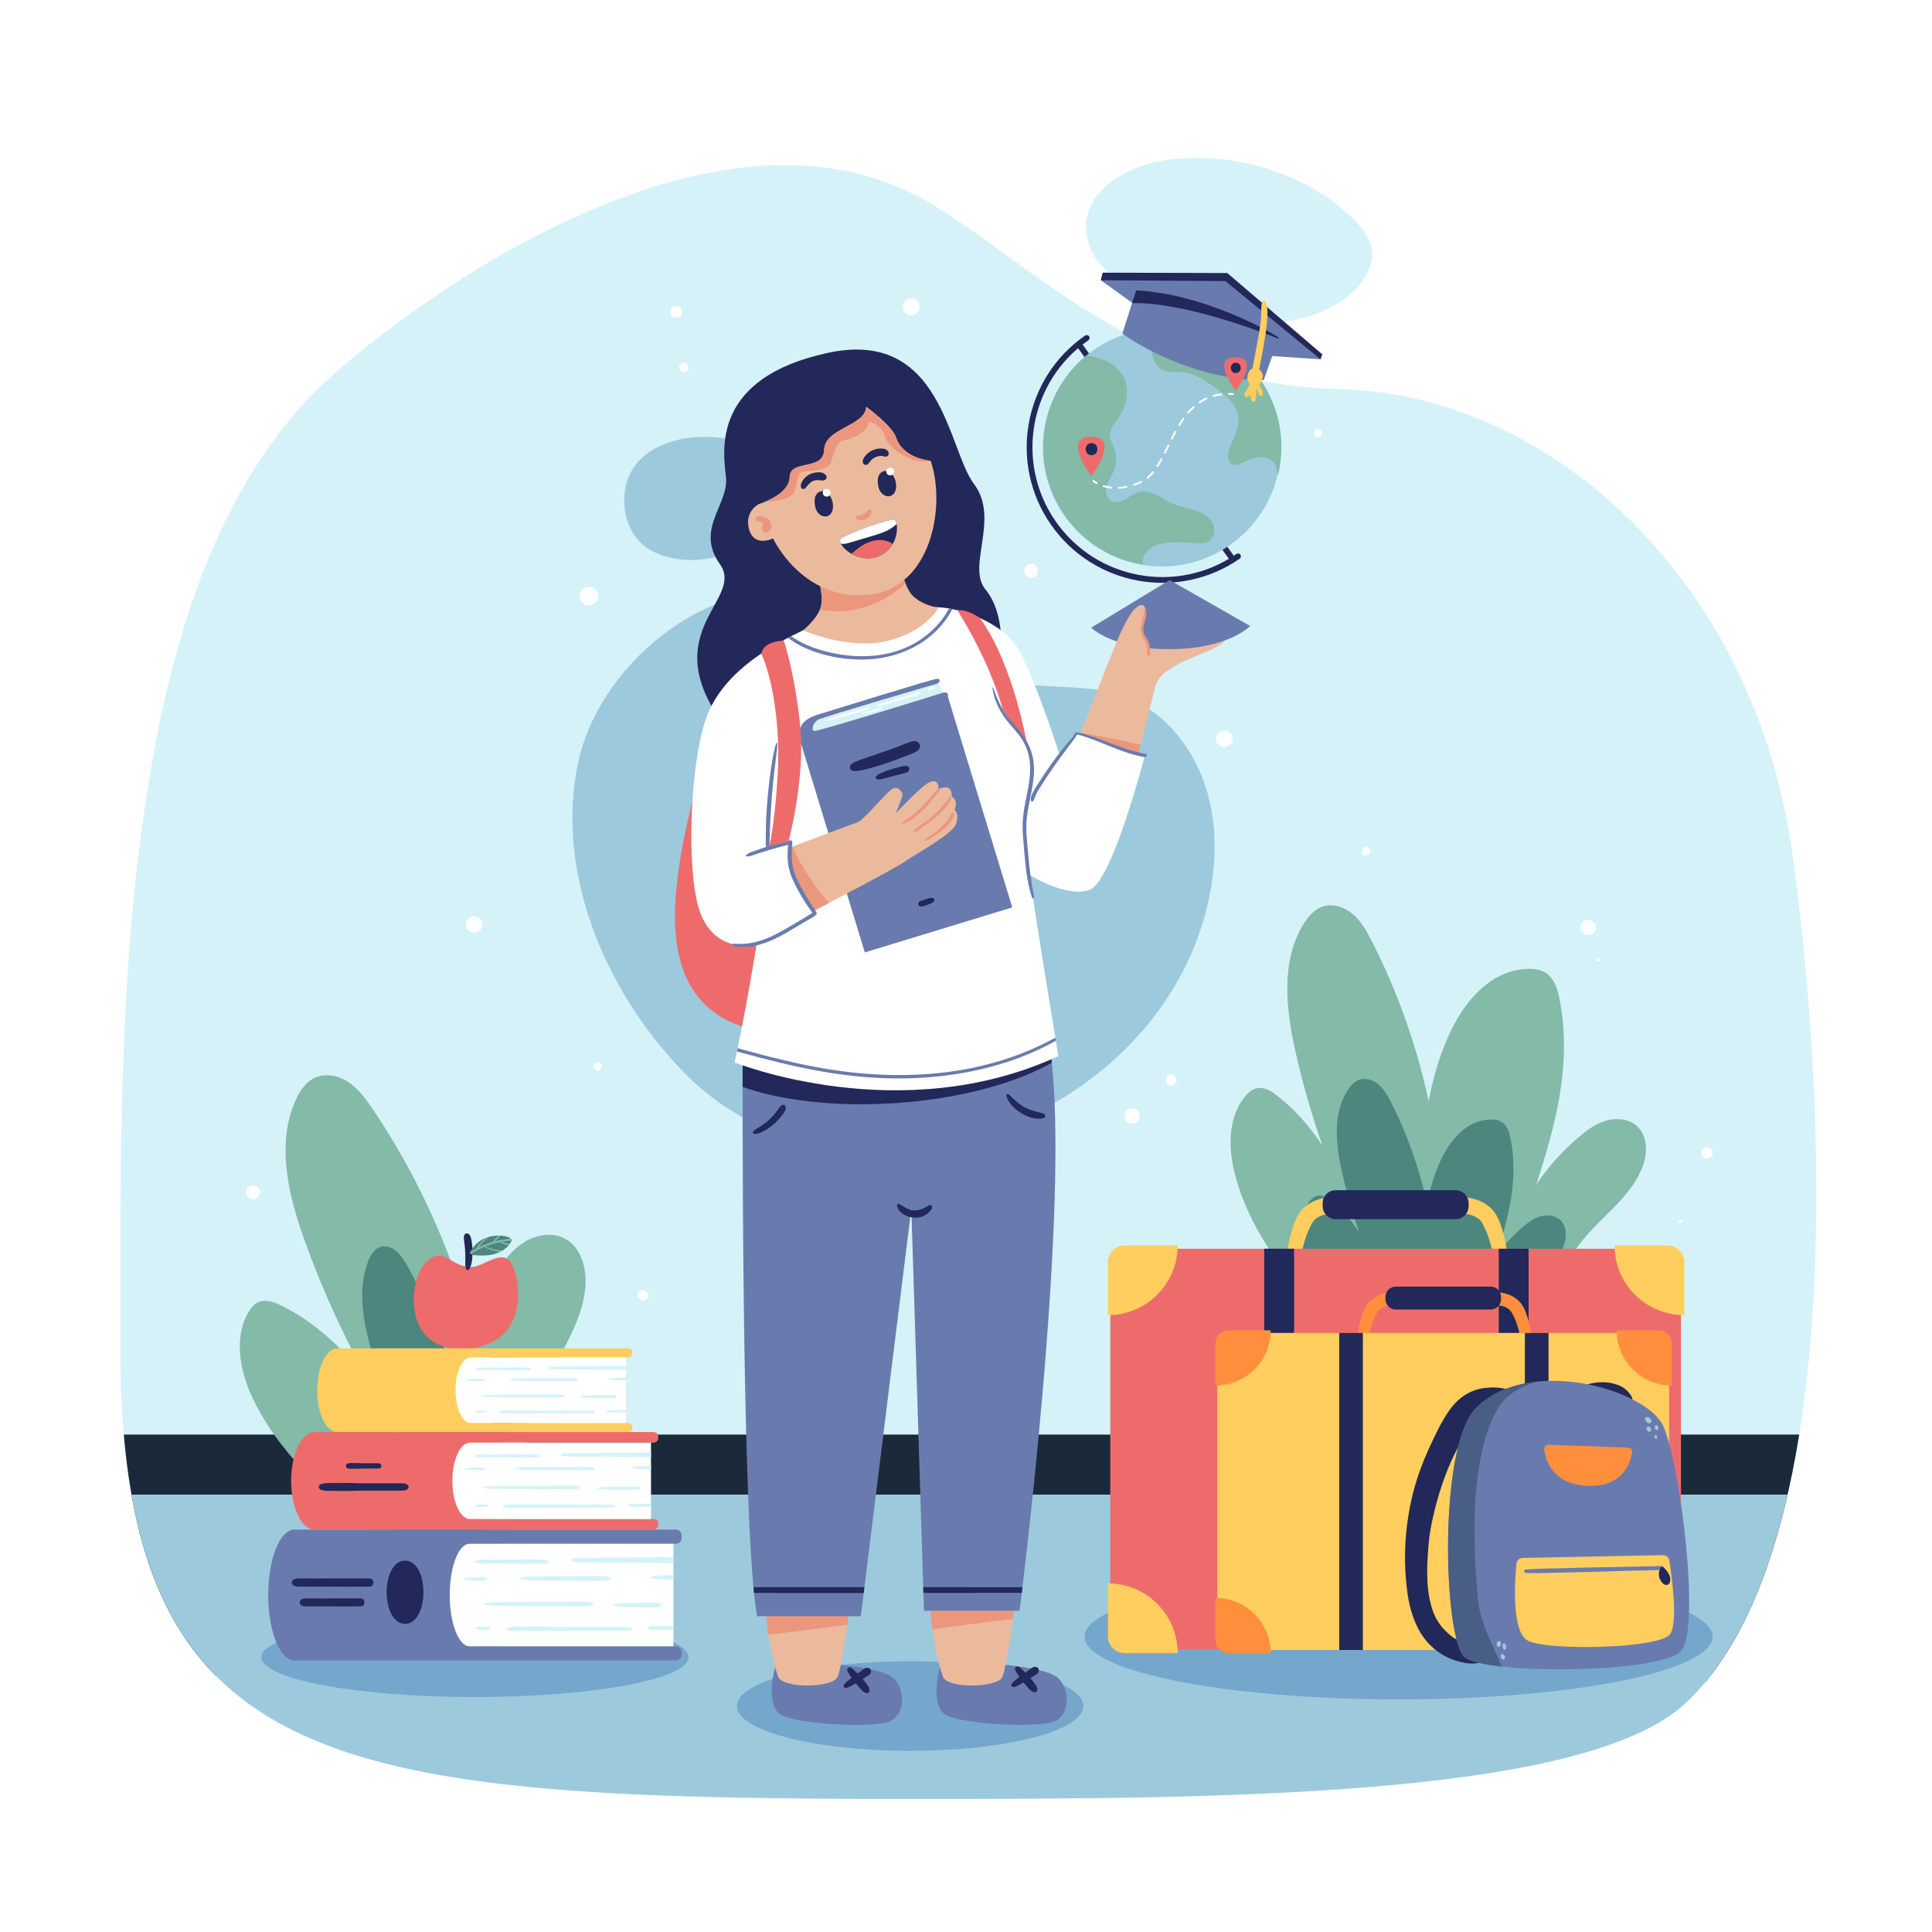 <?xml version="1.0" encoding="utf-8"?>
<!-- Generator: Adobe Illustrator 27.5.0, SVG Export Plug-In . SVG Version: 6.00 Build 0)  -->
<svg version="1.1" xmlns="http://www.w3.org/2000/svg" xmlns:xlink="http://www.w3.org/1999/xlink" x="0px" y="0px"
	 viewBox="0 0 500 500" style="enable-background:new 0 0 500 500;" xml:space="preserve">
<g id="BACKGROUND">
	<rect style="fill:#FFFFFF;" width="500" height="500"/>
	<g>
		<path style="fill:#D5F2F9;" d="M234.916,465.556c-149.857,0-203.777-7.003-203.777-116.944c0-48.575-0.492-97.749,7.286-145.844
			c6.234-38.548,18.742-81.151,49.612-107.422c36.388-30.965,103.25-70.628,151.08-43.647c27.31,15.406,53.92,47.618,107.841,49.019
			c53.92,1.4,107.141,49.019,116.944,120.446c9.804,71.427,12.605,182.769-28.011,219.883
			C409.206,465.432,313.346,465.556,234.916,465.556z"/>
		<path style="fill:#D5F2F9;" d="M317.201,83.084c11.561,1.975,24.662-0.106,32.723-7.4c3.519-3.184,5.995-7.587,4.984-11.864
			c-0.623-2.639-2.491-4.944-4.534-7.005c-11.246-11.348-29.472-17.429-46.831-15.626c-13.993,1.454-26.742,10.651-21.112,23.61
			C286.756,74.749,306.111,81.19,317.201,83.084z"/>
	</g>
</g>
<g id="OBJECTS">
	<path style="fill:#1B2A3B;" d="M55.839,433.652c36.657,14.684,93.866,16.377,177.267,16.377c74.924,0,163.859-0.089,208.198-14.66
		c12.459-14.895,20.09-37.76,24.333-64.099H32.044C34.491,399.794,42.046,419.736,55.839,433.652z"/>
	<path style="fill:#9DC9DD;" d="M34.034,386.797c12.93,73.459,70.703,78.759,200.882,78.759c78.43,0,174.289-0.123,200.976-24.509
		c12.914-11.8,21.433-31.111,26.739-54.25H34.034z"/>
	<g>
		<path style="fill:#9DC9DD;" d="M162.116,125.197c-1.533,5.783,0.074,12.584,4.815,16.232c2.319,1.784,5.192,2.723,8.081,3.184
			c11.167,1.784,23.535-4.233,27.75-14.727c0.547-1.362,0.965-2.807,0.911-4.274c-0.093-2.526-1.581-4.818-3.414-6.559
			C190.87,110.139,166.045,110.371,162.116,125.197z"/>
		<path style="fill:#9DC9DD;" d="M176.44,276.957c-19.689-20.448-33.103-51.35-26.688-80.164
			c5.812-26.104,36.452-50.497,63.752-42.302c6.636,1.992,12.556,5.928,18.54,9.536c10.023,6.043,20.712,11.356,32.174,12.941
			c9.055,1.252,18.517,0.173,27.117,3.398c10.305,3.864,17.983,13.717,21.119,24.714c3.136,10.997,2.11,22.964-1.246,33.89
			c-14.44,47.02-73.453,71.965-116.138,51.831c-1.866-0.88-3.708-2.122-5.487-3.193C184.867,284.77,180.473,281.145,176.44,276.957z
			"/>
	</g>
	<g>
		<g>
			<path style="fill:#83BAA8;" d="M66.228,363.563c-3.787-7.294-6.02-16.332-2.152-23.584c0.661-1.239,1.552-2.446,2.845-2.995
				c1.867-0.792,4.004-0.014,5.826,0.876c14.423,7.047,24.178,20.801,33.309,34.004c4.909,7.099,9.867,14.365,12.994,22.462
				c1.743,4.514,6.937,18.929-2.68,16.264c-5.839-1.618-12.993-9.259-17.851-12.912c-5.993-4.507-11.886-9.184-17.253-14.433
				C75.34,377.447,70.06,370.943,66.228,363.563z"/>
			<path style="fill:#83BAA8;" d="M91.493,350.148c-4.893-9.532-9.196-19.37-12.786-29.464c-4.137-11.633-7.257-24.791-2.161-36.037
				c1.05-2.317,2.548-4.593,4.842-5.691c2.824-1.351,6.302-0.585,8.892,1.173c2.59,1.758,4.464,4.366,6.215,6.961
				c17.796,26.368,28.694,57.348,31.328,89.05c0.423,5.098,0.633,10.278-0.403,15.287c-0.726,3.513-2.201,7.084-5.101,9.196
				c-10.934,7.966-12.354-12.512-14.802-18.61C103.081,370.96,96.92,360.72,91.493,350.148z"/>
			<path style="fill:#83BAA8;" d="M116.065,364.051c1.251-12.336,5.515-24.355,12.32-34.721c1.983-3.021,4.251-5.971,7.32-7.878
				c3.07-1.907,7.099-2.606,10.327-0.982c4.558,2.293,5.987,8.237,5.395,13.305c-1.26,10.791-8.943,19.633-12.778,29.798
				c-4.749,12.584-3.458,26.829-8.241,39.4c-1.55,4.074-4.104,8.234-8.258,9.553c-11.949,3.793-7.41-12.314-6.961-17.674
				C116.046,384.604,115.027,374.291,116.065,364.051z"/>
		</g>
		<g>
			<path style="fill:#4D867E;" d="M89.657,378.382c-2.022-4.775-3.215-10.691-1.149-15.439c0.353-0.811,0.829-1.601,1.519-1.96
				c0.997-0.519,2.138-0.009,3.111,0.573c7.702,4.613,12.911,13.617,17.787,22.259c2.622,4.647,5.269,9.403,6.939,14.704
				c0.931,2.955,3.704,12.391-1.431,10.647c-3.118-1.059-6.938-6.061-9.532-8.452c-3.2-2.95-6.347-6.012-9.213-9.448
				C94.523,387.471,91.703,383.214,89.657,378.382z"/>
			<path style="fill:#4D867E;" d="M103.148,369.601c-2.613-6.24-4.91-12.68-6.828-19.288c-2.209-7.615-3.875-16.229-1.154-23.59
				c0.561-1.517,1.361-3.007,2.586-3.725c1.508-0.884,3.365-0.383,4.748,0.768c1.383,1.151,2.384,2.858,3.319,4.557
				c9.503,17.261,15.323,37.541,16.729,58.294c0.226,3.337,0.338,6.728-0.215,10.007c-0.388,2.3-1.175,4.637-2.724,6.02
				c-5.839,5.215-6.597-8.19-7.904-12.183C109.336,383.225,106.046,376.521,103.148,369.601z"/>
			<path style="fill:#4D867E;" d="M116.269,378.702c0.668-8.075,2.945-15.944,6.579-22.729c1.059-1.978,2.27-3.909,3.909-5.157
				c1.639-1.249,3.79-1.706,5.514-0.643c2.434,1.501,3.197,5.392,2.881,8.71c-0.673,7.064-4.775,12.852-6.824,19.506
				c-2.536,8.238-1.847,17.563-4.401,25.792c-0.828,2.667-2.191,5.39-4.41,6.254c-6.381,2.483-3.957-8.061-3.717-11.57
				C116.259,392.156,115.715,385.405,116.269,378.702z"/>
		</g>
	</g>
	<g>
		<g>
			<path style="fill:#83BAA8;" d="M319.949,305.234c-2.087-7.188-2.475-15.657,2.268-21.447c0.81-0.989,1.821-1.909,3.073-2.169
				c1.808-0.376,3.579,0.698,5.048,1.817c11.63,8.856,17.9,22.874,23.71,36.288c3.124,7.213,6.261,14.583,7.615,22.371
				c0.755,4.341,2.833,18.139-5.283,14.05c-4.927-2.483-9.96-10.578-13.65-14.703c-4.552-5.09-8.985-10.314-12.845-15.956
				C325.621,319.254,322.061,312.507,319.949,305.234z"/>
			<path style="fill:#83BAA8;" d="M375.802,266.163c3.901-7.868,10.464-15.174,19.706-15.418c1.579-0.042,3.291,0.164,4.693,1.138
				c2.025,1.407,2.827,3.967,3.306,6.278c3.794,18.288-1.724,35.719-7.186,52.22c-2.937,8.872-5.99,17.886-11.078,25.551
				c-2.836,4.273-12.155,17.547-16.515,6.499c-2.647-6.708-0.8-18.114-0.928-24.994c-0.157-8.488-0.09-16.973,0.862-25.257
				C369.714,283.029,371.855,274.125,375.802,266.163z"/>
			<path style="fill:#83BAA8;" d="M343.524,300.09c-3.362-9.159-6.156-18.53-8.278-28.053c-2.445-10.974-3.801-23.215,2.056-32.812
				c1.207-1.977,2.814-3.868,5.01-4.605c2.703-0.907,5.761,0.172,7.907,2.049c2.146,1.877,3.549,4.443,4.843,6.983
				c13.15,25.812,19.554,55.025,18.407,83.971c-0.184,4.655-0.572,9.36-2.065,13.772c-1.047,3.095-2.778,6.158-5.634,7.744
				c-10.769,5.984-9.774-12.683-11.308-18.468C351.682,320.19,347.253,310.249,343.524,300.09z"/>
			<path style="fill:#83BAA8;" d="M391.776,317.424c3.652-8.925,9.483-16.95,16.844-23.181c2.145-1.816,4.487-3.516,7.197-4.262
				c2.71-0.746,5.869-0.379,7.919,1.544c2.894,2.715,2.649,7.464,1.091,11.113c-3.319,7.771-10.999,12.672-16.101,19.408
				c-6.316,8.339-8.495,19.248-14.834,27.57c-2.054,2.697-4.876,5.237-8.266,5.305c-9.748,0.194-2.812-10.818-1.295-14.717
				C387.231,332.749,388.744,324.832,391.776,317.424z"/>
		</g>
		<g>
			<path style="fill:#4D867E;" d="M337.538,324.516c-1.332-4.589-1.58-9.996,1.448-13.693c0.517-0.632,1.162-1.219,1.962-1.385
				c1.154-0.24,2.285,0.446,3.223,1.16c7.425,5.654,11.428,14.604,15.138,23.168c1.995,4.605,3.997,9.31,4.862,14.283
				c0.482,2.772,1.809,11.581-3.373,8.97c-3.146-1.585-6.359-6.753-8.715-9.387c-2.907-3.25-5.737-6.585-8.201-10.187
				C341.159,333.467,338.886,329.159,337.538,324.516z"/>
			<path style="fill:#4D867E;" d="M373.198,299.57c2.49-5.023,6.681-9.688,12.581-9.844c1.008-0.027,2.101,0.104,2.996,0.727
				c1.293,0.898,1.805,2.533,2.111,4.008c2.423,11.676-1.101,22.805-4.588,33.34c-1.875,5.665-3.824,11.419-7.073,16.313
				c-1.811,2.728-7.761,11.203-10.544,4.149c-1.69-4.283-0.511-11.565-0.592-15.958c-0.1-5.419-0.057-10.837,0.55-16.125
				C369.31,310.339,370.677,304.654,373.198,299.57z"/>
			<path style="fill:#4D867E;" d="M352.59,321.232c-2.146-5.848-3.93-11.831-5.285-17.911c-1.561-7.007-2.427-14.822,1.313-20.949
				c0.77-1.262,1.797-2.469,3.199-2.94c1.726-0.579,3.678,0.11,5.048,1.308c1.37,1.198,2.266,2.837,3.092,4.458
				c8.396,16.48,12.484,35.131,11.752,53.612c-0.118,2.972-0.365,5.976-1.318,8.793c-0.669,1.976-1.773,3.931-3.597,4.944
				c-6.876,3.82-6.24-8.097-7.22-11.791C357.798,334.064,354.971,327.718,352.59,321.232z"/>
			<path style="fill:#4D867E;" d="M383.397,332.298c2.332-5.698,6.055-10.822,10.754-14.8c1.37-1.159,2.865-2.245,4.595-2.721
				c1.73-0.476,3.747-0.242,5.056,0.986c1.848,1.733,1.691,4.765,0.696,7.095c-2.119,4.961-7.022,8.09-10.279,12.391
				c-4.033,5.324-5.423,12.289-9.471,17.602c-1.312,1.722-3.113,3.344-5.277,3.387c-6.224,0.124-1.795-6.907-0.827-9.396
				C380.494,342.083,381.461,337.029,383.397,332.298z"/>
		</g>
	</g>
	<g>
		<ellipse style="fill:#74A7CB;" cx="235.553" cy="441.521" rx="44.837" ry="11.597"/>
		<g>
			<path style="fill:#222859;" d="M214.259,91.319c-29.918,6.471-27.213,24.951-26.381,32.099c0.832,7.148-8.087,13.47-1.551,22.619
				c6.535,9.15-16.91,17.35,1.041,41.621c17.951,24.271,62.979,10.022,68.197-4.004c5.218-14.027,4.32-25.179-0.561-31.151
				c-4.881-5.972,3.829-18.306-2.937-27.242C245.3,116.325,243.86,84.917,214.259,91.319z"/>
			<path style="fill:#ED6C6B;" d="M214.699,168.612c-23.637,4.604-27.421,7.026-34.54,34.738
				c-7.119,27.712-9.756,51.131,7.646,60.499c17.402,9.368,67.762,3.903,76.463-6.05c8.701-9.953-1.846-57.962-1.846-57.962
				s-4.482-23.419-10.019-28.298C246.866,166.661,229.728,165.685,214.699,168.612z"/>
			<path style="fill:#697BAE;" d="M243.79,429.924c-1.253,3.121-2.506,10.236,0.114,13.232c2.62,2.996,22.671,3.995,28.139,2.622
				c5.468-1.373,4.899-9.612,1.139-11.984c-3.759-2.372-15.266-3.121-15.266-3.121L243.79,429.924z"/>
			<path style="fill:#EBBA9D;" d="M240.791,416.757c0.462,7.003,2.079,14.005,3.233,17.156c1.155,3.151,14.088,2.918,15.358,0.117
				c1.27-2.801,3.233-18.674,3.233-18.674L240.791,416.757z"/>
			<path style="fill:#EB977D;" d="M241.294,421.688c6.928-1.014,13.877-1.89,20.838-2.645c0.296-2.173,0.483-3.687,0.483-3.687
				l-21.825,1.401C240.9,418.418,241.076,420.078,241.294,421.688z"/>
			<path style="fill:#697BAE;" d="M201.152,429.924c-1.253,3.121-2.506,10.236,0.114,13.232c2.62,2.996,22.671,3.995,28.139,2.622
				c5.468-1.373,4.899-9.612,1.139-11.984c-3.759-2.372-15.265-3.121-15.265-3.121L201.152,429.924z"/>
			<path style="fill:#EBBA9D;" d="M198.152,416.757c0.462,7.003,2.079,14.005,3.233,17.156c1.155,3.151,14.088,2.918,15.358,0.117
				c1.27-2.801,3.233-18.674,3.233-18.674L198.152,416.757z"/>
			<path style="fill:#EB977D;" d="M198.855,423.075c6.82-0.812,13.634-1.668,20.44-2.593c0.409-2.916,0.682-5.126,0.682-5.126
				l-21.825,1.401C198.294,418.9,198.544,421.042,198.855,423.075z"/>
			<path style="fill:#697BAE;" d="M192.2,273.319c0,0-0.467,122.313,3.735,144.955h26.844l13.072-105.507l3.268,104.106h24.743
				c0,0,13.538-105.507,7.936-145.188L192.2,273.319z"/>
			<path style="fill:#222859;" d="M271.797,271.685l-79.597,1.634c0,0-0.011,2.931-0.015,7.959
				c7.944,2.943,23.216,5.737,42.808,3.945c22.264-2.036,34.459-8.572,37.209-10.207
				C272.08,273.864,271.947,272.746,271.797,271.685z"/>
			<g>
				<path style="fill:#222859;" d="M318.803,145.189c-0.226-0.005-0.447-0.113-0.59-0.312l-39.429-55.098
					c-0.239-0.335-0.162-0.8,0.173-1.04c0.335-0.238,0.8-0.162,1.04,0.173l39.429,55.099c0.239,0.335,0.162,0.801-0.173,1.04
					C319.117,145.148,318.958,145.193,318.803,145.189z"/>
			</g>
			
				<ellipse transform="matrix(0.181 -0.983 0.983 0.181 132.474 390.575)" style="fill:#9DC9DD;" cx="300.82" cy="115.722" rx="30.805" ry="30.805"/>
			<g>
				<path style="fill:#222859;" d="M320.825,144.598c-15.922,11.031-37.849,7.051-48.88-8.871
					c-11.031-15.922-7.051-37.85,8.871-48.88c0.339-0.235,0.803-0.15,1.038,0.188c0.235,0.339,0.15,0.803-0.188,1.037
					c-15.246,10.562-19.057,31.559-8.494,46.805c10.562,15.246,31.559,19.057,46.806,8.495c0.339-0.235,0.803-0.15,1.037,0.188
					C321.248,143.9,321.164,144.363,320.825,144.598z"/>
			</g>
			<path style="fill:#83BAA8;" d="M309.009,131.974c-1.83-0.557-3.752-0.831-5.506-1.593c-2.878-1.25-5.603-3.836-8.651-3.095
				c-1.337,0.325-2.429,1.259-3.635,1.921c-1.206,0.663-2.785,1.029-3.903,0.226c-1.139-0.818-1.273-2.505-0.844-3.84
				c0.43-1.335,1.288-2.492,1.808-3.794c0.731-1.832,0.75-3.937,0.052-5.782c-0.388-1.025-0.993-1.997-1.076-3.09
				c-0.148-1.95,1.357-3.568,2.441-5.196c2.004-3.011,2.701-7.089,1.008-10.286c-1.791-3.383-5.575-4.899-9.487-5.476
				c-12.239,10.08-14.91,28.028-5.718,41.296c4.946,7.14,12.37,11.534,20.313,12.844c-0.015-0.074-0.03-0.148-0.041-0.222
				c-0.261-1.767,0.935-3.503,2.489-4.382c1.555-0.879,3.399-1.067,5.184-1.131c1.9-0.069,3.803-0.02,5.697,0.146
				c1.206,0.106,2.502,0.242,3.557-0.353c1.667-0.938,1.932-3.413,0.957-5.058C312.679,133.465,310.839,132.532,309.009,131.974z"/>
			<path style="fill:#83BAA8;" d="M326.142,98.18c-6.669-9.626-17.84-14.276-28.716-13.08c0.005,2.028,0.215,4.055,0.635,6.039
				c0.352,1.661,0.946,3.429,2.367,4.357c1.694,1.106,3.917,0.641,5.927,0.861c2.72,0.297,5.104,1.882,7.366,3.42
				c3.155,2.146,6.635,4.843,6.815,8.654c0.135,2.857-1.675,5.4-2.511,8.135c-0.407,1.334-0.348,3.173,0.958,3.661
				c0.721,0.269,1.52-0.02,2.224-0.33c1.398-0.615,2.783-1.332,4.294-1.553c1.511-0.221,3.222,0.163,4.137,1.385
				c0.678,0.906,0.805,2.083,1.133,3.174C332.741,114.676,331.338,105.68,326.142,98.18z"/>
			<polygon style="fill:#222859;" points="284.89,72.534 285.376,70.565 317.62,70.66 342.218,91.707 341.748,92.993 			"/>
			<polygon style="fill:#697BAE;" points="284.89,72.534 317.131,72.74 341.748,92.993 310.417,90.884 			"/>
			<path style="fill:#EBBA9D;" d="M299.027,177.514c1.007-3.264,4.625-4.893,6.458-5.952c1.833-1.059,9.698-3.661,11.204-5.444
				c1.507-1.782,0.145-3.546,0.145-3.546l-10.731,0.546l-11.717,4.603L299.027,177.514z"/>
			<path style="fill:#697BAE;" d="M302.701,150.112l-20.319,12.34c0,0,5.749,5.716,20.759,5.549
				c15.01-0.167,20.39-6.007,20.39-6.007L302.701,150.112z"/>
			<path style="fill:#EBBA9D;" d="M293.949,197.837c0,0-7.459-4.675-14.734-7.158c0,0,6.571-16.538,8.14-20.547
				c1.51-3.859,4.307-10.807,6.572-12.763c2.265-1.956,2.897,0.014,2.288,2.229c-0.609,2.215-0.526,4.491-0.526,4.491
				s0.89,1.532,1.592,3.287c0.702,1.755,0.344,4.112,0.344,4.112l1.402,6.025L293.949,197.837z"/>
			<path style="fill:#697BAE;" d="M294.024,75.168l-3.563,11.142c0,0,5.944,4.651,16.968,8.542
				c11.024,3.89,19.617,3.541,19.617,3.541l3.89-11.024c0,0-6.019-4.101-17.37-8.109C302.214,75.252,294.024,75.168,294.024,75.168z
				"/>
			<path style="fill:#222859;" d="M294.024,75.168l-1.051,3.285c13.665-0.3,33.918,7.604,37.862,9.2l0.1-0.285
				c0,0-6.019-4.101-17.37-8.109C302.214,75.252,294.024,75.168,294.024,75.168z"/>
			<path style="fill:#FFCE5E;" d="M327.429,77.981c-0.179-0.304-0.638-0.257-0.747,0.08c-0.419,1.292-0.225,2.759-0.324,4.101
				c-0.109,1.486-0.325,2.967-0.581,4.435c-0.501,2.873-1.103,5.727-1.615,8.598c-0.011,0.061-0.014,0.12-0.014,0.177
				c-0.309,0.087-0.586,0.274-0.778,0.555c-0.11,0.161-0.177,0.351-0.247,0.532c-0.069,0.177-0.128,0.354-0.172,0.539
				c-0.058,0.243-0.097,0.488-0.108,0.734c-0.009,0.046-0.02,0.091-0.026,0.138c-0.032,0.249,0.025,0.511,0.14,0.741
				c0.09,0.269,0.241,0.526,0.434,0.744c-0.067,0.19-0.138,0.379-0.218,0.565c-0.019,0.043-0.019,0.044,0,0.003
				c-0.02,0.043-0.04,0.086-0.06,0.129c-0.041,0.086-0.083,0.171-0.126,0.256c-0.087,0.169-0.179,0.336-0.276,0.5
				c-0.203,0.342-0.519,0.7-0.615,1.089c-0.068,0.273,0.008,0.55,0.23,0.73c0.199,0.161,0.537,0.225,0.764,0.072
				c0.262-0.177,0.452-0.436,0.613-0.712c-0.009,0.166-0.021,0.333-0.025,0.499c-0.01,0.5-0.024,1.098,0.421,1.419
				c0.142,0.102,0.385,0.108,0.531,0.013c0.459-0.299,0.474-0.897,0.487-1.397c0.011-0.428-0.002-0.859-0.004-1.288
				c-0.001-0.322-0.012-0.644-0.023-0.965c0.045,0.126,0.093,0.252,0.134,0.38c0.097,0.304,0.196,0.614,0.318,0.909
				c0.027,0.066,0.056,0.131,0.083,0.197c0.013,0.033,0.027,0.066,0.04,0.099c0.004,0.01,0.044,0.111,0.021,0.053
				c-0.023-0.057,0.05,0.123,0.062,0.143c0.018,0.03,0.041,0.058,0.062,0.086c0.078,0.107,0.158,0.195,0.271,0.265
				c0.287,0.177,0.577,0.007,0.699-0.266c0.145-0.323,0.003-0.709-0.095-1.027c-0.095-0.309-0.243-0.622-0.395-0.907
				c-0.129-0.241-0.264-0.481-0.409-0.714c0.024-0.023,0.055-0.037,0.078-0.062c0.239-0.261,0.42-0.55,0.569-0.869
				c0.338-0.723,0.449-1.614-0.044-2.301c-0.164-0.229-0.37-0.433-0.611-0.583c0.581-2.998,1.143-6.007,1.618-9.023
				c0.233-1.475,0.418-2.954,0.48-4.446C328.031,80.825,328.15,79.211,327.429,77.981z"/>
			<path style="fill:#EB977D;" d="M295.226,192.725c-5.168-1.193-10.375-2.212-15.611-3.051c-0.252,0.634-0.399,1.005-0.399,1.005
				c7.275,2.482,14.734,7.158,14.734,7.158L295.226,192.725z"/>
			<path style="fill:#FFFFFF;" d="M207.838,163.125c-7.702,3.676-19.684,10.056-24.508,21.26
				c-4.824,11.204-6.069,42.327-1.867,52.442c4.202,10.115,14.316,7.781,14.316,7.781s-2.879,17.896-5.68,30.345
				c0,0,42.95,17.273,83.798-1.634c0,0-5.446-33.068-7.469-46.918c0,0,9.648,6.069,15.561,3.89
				c5.913-2.179,14.316-34.858,14.316-34.858s-9.804-3.268-17.74-5.602l-4.202,5.913c0,0-7.625-23.809-11.827-29.255
				s-13.383-9.026-19.763-9.337c-6.38-0.311-22.875,3.735-22.875,3.735L207.838,163.125z"/>
			<polygon style="fill:#D5F2F9;" points="242.622,176.401 244.781,181.267 209.44,191.365 209.561,185.89 			"/>
			
				<rect x="214.704" y="184.473" transform="matrix(0.956 -0.292 0.292 0.956 -52.078 77.93)" style="fill:#697BAE;" width="39.917" height="57.422"/>
			<path style="fill:#EBBA9D;" d="M211.574,148.905c0,0,1.556,4.707,0.934,7.82c-0.622,3.112-4.67,6.4-4.67,6.4
				s11.75,5.232,21.865,2.742c10.115-2.49,13.538-8.87,13.072-8.714c-0.467,0.156-4.513-0.778-6.691-3.112s-3.579-9.337-3.579-9.337
				S211.107,148.905,211.574,148.905z"/>
			<path style="fill:#EBBA9D;" d="M210.778,235.648c0,0-7.438-10.325-6.083-16.424c0,0,15.694-5.839,17.275-6.448
				c1.581-0.608,6.934-7.056,8.638-8.394c1.703-1.338,3.163,0.608,2.92,1.581c-0.243,0.973-1.703,4.501-1.703,4.501
				s5.475-5.84,7.908-7.543c2.433-1.703,3.406-0.122,3.042,1.338c0,0,3.65-1.947,3.528,1.825c0,0,1.825,1.095,0.73,3.528
				c0,0,1.338,0.973,0.365,3.65c-0.973,2.676-10.706,7.908-13.261,9.733C231.581,224.82,210.778,235.648,210.778,235.648z"/>
			<path style="fill:#697BAE;" d="M207.181,191.564c-0.905-3.362,0.555-5.43,4.57-6.647c4.015-1.217,29.684-9.246,30.779-9.246
				c1.095,0,0.73,1.095-0.243,1.338c-0.973,0.243-29.198,8.516-30.536,9.246c-1.338,0.73-1.946,2.798-0.973,2.92
				c0.973,0.122,31.874-9.428,32.908-9.793c1.034-0.365,1.572-0.135,1.668,0.511c0.096,0.645-5.196,4.721-5.196,4.721l-19.708,3.954
				L207.181,191.564z"/>
			<path style="fill:#EB977D;" d="M232.504,144.704c0,0-21.397,4.202-20.93,4.202c0,0,1.556,4.707,0.934,7.82
				c-0.068,0.339-0.182,0.68-0.322,1.019c1.053,0.281,2.164,0.403,3.253,0.445c6.927,0.268,13.906-2.429,18.899-7.229
				C233.187,148.107,232.504,144.704,232.504,144.704z"/>
			<path style="fill:#EBBA9D;" d="M240.85,119.247c4.005,11.517,0.34,33.424-16.644,34.729
				c-16.742,1.287-24.152-14.636-24.152-14.636s-5.15,2.574-6.305-2.783c-0.94-4.362,2.65-6.116,2.65-6.116s7.88-2.321,7.966-6.995
				c0.087-4.674,8.766-1.448,8.929-7.061c0.163-5.613,10.672-6.11,10.883-11.105c0,0,6.767,4.925,7.743,7.962
				C233.678,118.71,240.85,119.247,240.85,119.247z"/>
			<path style="fill:#EB977D;" d="M198.943,134.533c-0.406-0.387-0.902-0.696-1.445-0.85c-0.549-0.156-1.355-0.183-1.797,0.23
				c-0.235,0.22-0.231,0.673,0.075,0.839c0.137,0.074,0.241,0.114,0.394,0.143c-0.034-0.006-0.117-0.024-0.037-0.006
				c0.034,0.008,0.069,0.015,0.103,0.023c0.034,0.009,0.068,0.021,0.102,0.029c0.03,0.005,0.059,0.01,0.089,0.016
				c-0.005-0.001-0.005,0,0.018,0.004c0.063,0.016,0.128,0.029,0.191,0.048c0.142,0.041,0.277,0.099,0.416,0.151
				c0.028,0.01,0.055,0.021,0.083,0.032c0.008,0.003,0.038,0.017,0.059,0.026c0.033,0.017,0.064,0.035,0.096,0.053
				c0.058,0.033,0.114,0.068,0.169,0.105c0.025,0.017,0.064,0.039,0.101,0.064c-0.134,0.149-0.242,0.324-0.302,0.499
				c-0.179,0.528-0.096,1.203,0.306,1.612c0.221,0.224,0.59,0.386,0.908,0.279c0.393-0.132,0.717-0.341,0.944-0.697
				c0.169-0.265,0.274-0.597,0.278-0.912C199.704,135.58,199.4,134.969,198.943,134.533z"/>
			<path style="fill:#EB977D;" d="M231.92,113.244c-0.976-3.037-7.743-7.962-7.743-7.962c-0.21,4.995-10.72,5.491-10.883,11.105
				c-0.163,5.614-8.843,2.387-8.929,7.061c-0.063,3.389-4.214,5.535-6.496,6.462c2.712-0.136,6.966-0.506,7.812-2.916
				c1.001-2.852,0.413-4.876,2.531-5.015c2.118-0.14,6.123-0.205,6.876-2.399c0.753-2.194,1.199-5.067,3.107-5.549
				c1.909-0.481,6.029-1.664,6.753-4.961c0,0,3.407,1.023,3.968,3.713c0.562,2.69,6.837,7.706,11.933,6.465
				C240.85,119.247,233.678,118.71,231.92,113.244z"/>
			<path style="fill:#EB977D;" d="M205.065,219.086c-0.237,0.088-0.37,0.138-0.37,0.138c-1.355,6.099,6.083,16.424,6.083,16.424
				s1.517-0.79,3.773-1.973C210.672,229.329,207.459,224.397,205.065,219.086z"/>
			<path style="fill:#EB977D;" d="M297.655,168.676c-0.006-0.495-0.05-0.995-0.133-1.483c-0.081-0.479-0.217-0.949-0.422-1.39
				c-0.233-0.502-0.596-0.914-0.865-1.394c-1.233-2.203,1.058-4.558,0.235-6.798c-0.062-0.168-0.298-0.14-0.311,0.042
				c-0.093,1.27-0.431,2.414-0.734,3.643c-0.236,0.958-0.375,1.99-0.023,2.938c0.366,0.987,1.104,1.711,1.327,2.773
				c0.116,0.551,0.131,1.108,0.143,1.669c0.009,0.416-0.049,0.819,0.229,1.148c0.074,0.088,0.235,0.082,0.31,0
				C297.696,169.513,297.66,169.081,297.655,168.676z"/>
			<path style="fill:#EB977D;" d="M242.698,204.316c-0.887,0.642-1.499,1.487-2.174,2.335c-0.669,0.841-1.394,1.636-2.169,2.381
				c-0.771,0.741-1.577,1.43-2.423,2.084c-0.844,0.653-1.749,1.219-2.535,1.943c-0.09,0.083,0.004,0.233,0.117,0.202
				c1.033-0.284,1.939-0.861,2.812-1.47c0.862-0.601,1.684-1.286,2.445-2.01c0.778-0.74,1.501-1.54,2.169-2.38
				c0.699-0.878,1.349-1.803,2.105-2.634C243.252,204.538,242.975,204.115,242.698,204.316z"/>
			<path style="fill:#EB977D;" d="M245.677,206.279c-0.632,0.86-1.214,1.746-1.913,2.556c-0.704,0.815-1.481,1.565-2.296,2.267
				c-0.821,0.707-1.682,1.367-2.557,2.004c-0.431,0.314-0.87,0.618-1.305,0.928c-0.376,0.269-0.881,0.562-1.126,0.962
				c-0.097,0.159,0.063,0.315,0.222,0.288c0.487-0.081,0.973-0.471,1.379-0.74c0.465-0.309,0.926-0.624,1.383-0.945
				c0.918-0.644,1.814-1.321,2.667-2.05c1.611-1.376,3.307-3.035,4.107-5.036C246.374,206.167,245.865,206.023,245.677,206.279z"/>
			<path style="fill:#EB977D;" d="M246.256,210.555c-0.422,0.695-0.778,1.408-1.287,2.048c-0.501,0.63-1.071,1.215-1.67,1.753
				c-0.654,0.587-1.352,1.123-2.071,1.629c-0.365,0.257-0.739,0.501-1.108,0.753c-0.316,0.216-0.688,0.458-0.908,0.776
				c-0.032,0.046,0.01,0.127,0.068,0.119c0.401-0.051,0.812-0.283,1.161-0.479c0.388-0.218,0.771-0.447,1.151-0.68
				c0.798-0.49,1.575-1.017,2.301-1.611c0.659-0.54,1.261-1.134,1.788-1.804c0.519-0.66,1.04-1.394,1.279-2.209
				C247.084,210.428,246.481,210.185,246.256,210.555z"/>
			<path style="fill:#222859;" d="M213.851,123.156c-0.446-0.788-1.361-0.971-2.202-0.928c-0.771,0.039-1.522,0.215-2.207,0.582
				c-0.603,0.323-1.14,0.778-1.546,1.327c-0.172,0.233-0.314,0.483-0.439,0.744c-0.184,0.386-0.326,0.947-0.117,1.343
				c0.179,0.338,0.561,0.405,0.89,0.271c0.187-0.076,0.299-0.237,0.417-0.391c0.025-0.032,0.049-0.064,0.074-0.095
				c0.025-0.028,0.116-0.135,0.107-0.124c0.096-0.115,0.192-0.247,0.275-0.373c0.008-0.013,0.004-0.008,0.006-0.013
				c0.009-0.01,0.008-0.007,0.023-0.024c0.035-0.039,0.07-0.077,0.106-0.115c0.181-0.189,0.377-0.364,0.579-0.529
				c0.02-0.016,0.019-0.015,0.027-0.021c0.043-0.029,0.086-0.057,0.13-0.085c0.111-0.069,0.226-0.132,0.344-0.189
				c0.051-0.025,0.102-0.048,0.154-0.071c0.022-0.01,0.046-0.019,0.067-0.026c0.131-0.042,0.261-0.082,0.395-0.112
				c0.127-0.029,0.256-0.044,0.385-0.067c0.008-0.001,0.003-0.001,0.007-0.002c0.011,0,0.008,0.001,0.027,0.001
				c0.072-0.001,0.144-0.005,0.216-0.005c0.278,0,0.544,0.047,0.819,0.078c0.208,0.023,0.39,0.017,0.601-0.003
				c-0.224,0.021,0.099-0.006,0.152-0.014c0.075-0.012,0.138-0.035,0.211-0.06C213.801,124.105,214.112,123.618,213.851,123.156z"/>
			<path style="fill:#222859;" d="M229.986,117.23c-0.149-0.957-1.236-1.16-2.042-1.155c-0.732,0.004-1.424,0.165-2.095,0.448
				c-0.588,0.248-1.14,0.637-1.584,1.094c-0.516,0.531-1.164,1.346-0.941,2.135c0.132,0.466,0.635,0.718,1.079,0.489
				c0.193-0.099,0.345-0.217,0.476-0.39c0.044-0.058,0.082-0.121,0.126-0.18c0.006-0.008,0.026-0.035,0.046-0.061
				c-0.025,0.036,0.144-0.175,0.184-0.227c0.037-0.048,0.075-0.097,0.11-0.146c0.002-0.003,0,0,0.002-0.003
				c0.004-0.005,0.002-0.002,0.008-0.008c0.05-0.054,0.099-0.108,0.151-0.16c0.086-0.087,0.176-0.17,0.269-0.249
				c0.047-0.04,0.094-0.078,0.143-0.116c0.018-0.014,0.019-0.015,0.031-0.023c0.207-0.137,0.42-0.264,0.644-0.371
				c0.055-0.027,0.111-0.052,0.167-0.076c0.013-0.006,0.068-0.027,0.104-0.041c0.031-0.011,0.064-0.022,0.074-0.025
				c0.058-0.018,0.117-0.036,0.176-0.052c0.13-0.035,0.261-0.064,0.393-0.087c0.059-0.01,0.12-0.016,0.179-0.026c0,0,0,0,0.001,0
				c0.122-0.005,0.244-0.009,0.366-0.006c0.069,0.002,0.206-0.002,0.298,0.018c0.034,0.007,0.068,0.015,0.101,0.024
				c0.059,0.016,0.116,0.035,0.175,0.049c0.056,0.014,0.114,0.026,0.171,0.038c0.051,0.01,0.456,0.094,0.189,0.03
				C229.589,118.298,230.081,117.84,229.986,117.23z"/>
			<path style="fill:#222859;" d="M215.566,130.574c-0.143-1.532-1.012-3.109-2.247-3.421c-1.17-0.295-2.218,0.607-2.422,1.723
				c-0.145,0.791-0.074,1.636,0.108,2.414c0.204,0.871,0.727,1.639,1.505,2.092c0.496,0.289,1.175,0.387,1.713,0.159
				C215.306,133.081,215.685,131.843,215.566,130.574z"/>
			<path style="fill:#222859;" d="M231.908,125.347c-0.142-1.532-1.01-3.11-2.244-3.423c-1.17-0.296-2.219,0.605-2.423,1.721
				c-0.145,0.791-0.075,1.636,0.107,2.414c0.204,0.871,0.726,1.64,1.503,2.094c0.495,0.289,1.175,0.388,1.713,0.16
				C231.646,127.854,232.026,126.617,231.908,125.347z"/>
			<path style="fill:#EB977D;" d="M225.524,132.198c-0.08-0.254-0.408-0.493-0.675-0.306c-0.053,0.037-0.112,0.071-0.16,0.114
				c-0.091,0.108-0.113,0.135-0.068,0.081c0.026-0.031,0.023-0.028-0.009,0.009c-0.052,0.053-0.105,0.104-0.158,0.157
				c-0.046,0.04-0.087,0.087-0.12,0.139c0.056-0.066,0.069-0.081,0.038-0.045c-0.025,0.025-0.047,0.052-0.071,0.077
				c-0.059,0.061-0.122,0.12-0.187,0.174c-0.122,0.103-0.248,0.204-0.368,0.31c-0.032,0.02-0.064,0.041-0.096,0.061
				c-0.075,0.045-0.152,0.086-0.231,0.124c-0.072,0.035-0.143,0.071-0.215,0.104c-0.032,0.015-0.066,0.028-0.098,0.043
				c-0.164,0.051-0.326,0.09-0.495,0.119c-0.076,0.013-0.151,0.033-0.228,0.047c-0.034,0.006-0.068,0.01-0.103,0.016
				c-0.005,0.001-0.002,0.001-0.006,0.002c-0.003,0-0.001,0-0.004,0c-0.118,0.003-0.234,0.013-0.351,0.032
				c-0.015,0.002-0.065,0.009-0.071,0.011c-0.057,0.006-0.148,0.015-0.086,0.009c-0.158,0.014-0.294,0.07-0.364,0.225
				c-0.063,0.141-0.045,0.31,0.064,0.427c0.654,0.705,1.792,0.66,2.608,0.276c0.412-0.194,0.835-0.494,1.096-0.872
				c0.124-0.18,0.252-0.396,0.318-0.603C225.547,132.724,225.591,132.408,225.524,132.198z"/>
			<path style="fill:#FFFFFF;" d="M214.932,127.284c-0.041-0.173-0.122-0.325-0.242-0.455l-0.198-0.166
				c-0.154-0.097-0.322-0.15-0.504-0.158c-0.139-0.011-0.27,0.013-0.392,0.072c-0.127,0.036-0.238,0.101-0.333,0.196
				c-0.102,0.088-0.176,0.193-0.221,0.317c-0.068,0.118-0.102,0.246-0.102,0.385c0.008,0.09,0.017,0.18,0.026,0.27
				c0.041,0.173,0.122,0.325,0.242,0.456l0.198,0.166c0.154,0.098,0.322,0.15,0.504,0.158c0.139,0.011,0.27-0.013,0.392-0.072
				c0.127-0.036,0.238-0.101,0.333-0.196c0.102-0.088,0.176-0.193,0.221-0.317c0.068-0.118,0.102-0.246,0.102-0.386
				C214.949,127.464,214.94,127.374,214.932,127.284z"/>
			<path style="fill:#FFFFFF;" d="M231.353,121.796c-0.041-0.173-0.122-0.325-0.242-0.456l-0.198-0.166
				c-0.154-0.097-0.322-0.15-0.504-0.158c-0.139-0.011-0.27,0.013-0.392,0.072c-0.127,0.036-0.238,0.101-0.333,0.196
				c-0.102,0.088-0.176,0.193-0.221,0.317c-0.068,0.118-0.102,0.246-0.102,0.385c0.008,0.09,0.017,0.18,0.026,0.27
				c0.041,0.173,0.122,0.325,0.242,0.456l0.198,0.166c0.154,0.098,0.322,0.15,0.504,0.158c0.139,0.011,0.27-0.013,0.392-0.072
				c0.127-0.036,0.238-0.101,0.333-0.196c0.102-0.088,0.176-0.193,0.221-0.317c0.068-0.118,0.102-0.246,0.102-0.385
				C231.371,121.976,231.362,121.886,231.353,121.796z"/>
			<path style="fill:#222859;" d="M217.485,139.538c0.506-0.999,12.814-5.499,13.98-5.009s1.396,7.076-4.008,9.377
				C222.052,146.208,216.667,141.154,217.485,139.538z"/>
			<path style="fill:#ED6C6B;" d="M229.327,139.962c-1.77-0.475-3.689-0.088-5.328,0.734c-1.339,0.672-2.515,1.617-3.619,2.636
				c1.901,1.089,4.485,1.677,7.076,0.574c1.702-0.725,2.845-1.875,3.576-3.126C230.516,140.411,229.936,140.126,229.327,139.962z"/>
			<path style="fill:#FFFFFF;" d="M231.465,134.529c-1.165-0.49-13.474,4.009-13.98,5.009c-0.148,0.292-0.09,0.697,0.13,1.15
				c0.147,0.036,0.297,0.059,0.447,0.067c0.639,0.033,1.268-0.15,1.882-0.332c1.815-0.536,3.631-1.073,5.446-1.609
				c1.876-0.554,3.782-1.122,5.413-2.201c0.441-0.292,0.858-0.632,1.24-1.006C231.927,135.031,231.718,134.636,231.465,134.529z"/>
			<g>
				<path style="fill:#ED6C6B;" d="M282.426,123.211c0,0-7.762-10.205,0-10.205C290.188,113.006,282.426,123.211,282.426,123.211z"
					/>
				<path style="fill:#222859;" d="M282.491,114.67c-2.019,0-2.023,3.138,0,3.138C284.51,117.808,284.514,114.67,282.491,114.67z"/>
			</g>
			<g>
				<path style="fill:#ED6C6B;" d="M319.759,101.123c0,0-6.582-8.655,0-8.655C326.341,92.469,319.759,101.123,319.759,101.123z"/>
				<path style="fill:#222859;" d="M319.815,93.88c-1.712,0-1.715,2.661,0,2.661C321.527,96.541,321.53,93.88,319.815,93.88z"/>
			</g>
			<g>
				<g>
					<path style="fill:#FFFFFF;" d="M283.794,125.259c-0.042,0-0.083-0.01-0.121-0.032c-0.541-0.313-0.822-0.562-0.834-0.573
						c-0.099-0.089-0.108-0.242-0.019-0.341c0.09-0.1,0.243-0.106,0.341-0.02c0.003,0.002,0.26,0.229,0.754,0.514
						c0.116,0.067,0.155,0.215,0.089,0.33C283.959,125.216,283.878,125.259,283.794,125.259z"/>
				</g>
				<g>
					<path style="fill:#FFFFFF;" d="M289.573,126.493c-0.127,0-0.233-0.099-0.241-0.227c-0.008-0.133,0.094-0.247,0.227-0.256
						c0.631-0.037,1.285-0.125,1.943-0.262c0.137-0.025,0.259,0.057,0.286,0.188c0.027,0.13-0.057,0.258-0.188,0.286
						c-0.68,0.141-1.358,0.232-2.012,0.272C289.583,126.493,289.578,126.493,289.573,126.493z M287.578,126.449
						c-0.009,0-0.017,0-0.026-0.001c-0.693-0.076-1.365-0.213-1.999-0.41c-0.127-0.04-0.198-0.175-0.159-0.303
						c0.041-0.127,0.175-0.194,0.303-0.16c0.605,0.188,1.246,0.319,1.909,0.391c0.132,0.015,0.228,0.134,0.214,0.267
						C287.804,126.357,287.699,126.449,287.578,126.449z M293.476,125.701c-0.101,0-0.195-0.063-0.229-0.164
						c-0.043-0.127,0.025-0.264,0.152-0.307c0.596-0.2,1.213-0.443,1.835-0.724c0.122-0.057,0.263-0.002,0.319,0.121
						c0.056,0.121,0.001,0.264-0.121,0.319c-0.636,0.288-1.268,0.538-1.879,0.743C293.527,125.698,293.502,125.701,293.476,125.701z
						 M297.006,123.9c-0.069,0-0.137-0.029-0.185-0.086c-0.086-0.102-0.073-0.255,0.029-0.341c0.463-0.39,0.906-0.847,1.353-1.398
						c0.085-0.106,0.238-0.118,0.34-0.036c0.104,0.084,0.12,0.237,0.036,0.34c-0.467,0.576-0.931,1.055-1.417,1.464
						C297.116,123.882,297.061,123.9,297.006,123.9z M299.549,120.844c-0.044,0-0.09-0.012-0.129-0.038
						c-0.113-0.072-0.146-0.221-0.075-0.333c0.322-0.506,0.65-1.066,1.003-1.711c0.065-0.117,0.212-0.159,0.328-0.096
						c0.117,0.064,0.159,0.211,0.096,0.328c-0.359,0.655-0.693,1.224-1.02,1.738C299.707,120.804,299.629,120.844,299.549,120.844z
						 M301.486,117.346c-0.037,0-0.074-0.008-0.109-0.026c-0.119-0.06-0.166-0.205-0.106-0.325c0.276-0.547,0.553-1.106,0.831-1.672
						l0.058-0.116c0.059-0.121,0.208-0.169,0.324-0.11c0.12,0.059,0.169,0.205,0.11,0.324l-0.059,0.117
						c-0.279,0.567-0.556,1.127-0.834,1.677C301.659,117.298,301.574,117.346,301.486,117.346z M303.269,113.766
						c-0.037,0-0.075-0.008-0.109-0.026c-0.119-0.059-0.166-0.206-0.106-0.325c0.301-0.594,0.609-1.189,0.929-1.778
						c0.063-0.118,0.21-0.16,0.327-0.097c0.117,0.064,0.16,0.21,0.097,0.327c-0.318,0.585-0.625,1.176-0.924,1.766
						C303.441,113.718,303.356,113.766,303.269,113.766z M305.192,110.261c-0.043,0-0.087-0.011-0.125-0.035
						c-0.114-0.07-0.15-0.218-0.081-0.332c0.363-0.596,0.735-1.163,1.105-1.684c0.077-0.109,0.227-0.136,0.337-0.058
						c0.109,0.077,0.135,0.228,0.058,0.337c-0.363,0.512-0.729,1.069-1.086,1.656C305.353,110.219,305.273,110.261,305.192,110.261z
						 M307.517,107.015c-0.056,0-0.112-0.019-0.158-0.058c-0.101-0.087-0.112-0.24-0.025-0.341c0.456-0.528,0.93-1.017,1.41-1.454
						c0.099-0.09,0.251-0.082,0.342,0.017c0.09,0.099,0.082,0.252-0.017,0.341c-0.466,0.423-0.927,0.897-1.369,1.41
						C307.652,106.987,307.585,107.015,307.517,107.015z M310.469,104.351c-0.077,0-0.154-0.038-0.2-0.107
						c-0.075-0.11-0.045-0.26,0.065-0.335c0.565-0.381,1.159-0.717,1.767-0.997c0.117-0.058,0.264-0.004,0.32,0.118
						c0.057,0.121,0.004,0.264-0.118,0.32c-0.583,0.27-1.155,0.592-1.699,0.96C310.563,104.338,310.515,104.351,310.469,104.351z
						 M314.068,102.688c-0.106,0-0.203-0.07-0.233-0.177c-0.035-0.128,0.04-0.261,0.169-0.297c0.641-0.177,1.309-0.308,1.986-0.391
						c0.14-0.014,0.253,0.077,0.269,0.21c0.016,0.133-0.078,0.253-0.21,0.269c-0.654,0.079-1.298,0.207-1.916,0.377
						C314.111,102.686,314.089,102.688,314.068,102.688z"/>
				</g>
				<g>
					<path style="fill:#FFFFFF;" d="M319.026,102.229c-0.005,0-0.01,0-0.015-0.001c-0.325-0.02-0.643-0.032-0.953-0.035
						c-0.134-0.001-0.241-0.11-0.24-0.243c0.001-0.133,0.109-0.24,0.241-0.24c0.001,0,0.002,0,0.002,0
						c0.32,0.003,0.645,0.015,0.979,0.037c0.133,0.007,0.234,0.123,0.225,0.256C319.259,102.131,319.153,102.229,319.026,102.229z"
						/>
				</g>
			</g>
			<path style="fill:#FFFFFF;" d="M224.697,183.202c-1.904,0.268-3.78,0.867-5.624,1.402c-1.803,0.523-3.609,1.025-5.293,1.853
				c-0.074,0.037-0.018,0.135,0.052,0.124c1.876-0.3,3.677-0.903,5.501-1.436c1.812-0.529,3.683-0.97,5.439-1.667
				C224.947,183.409,224.88,183.176,224.697,183.202z"/>
			<path style="fill:#FFFFFF;" d="M238.125,179.118c-0.928,0.003-1.938,0.463-2.818,0.734c-0.948,0.292-1.896,0.581-2.843,0.874
				c-0.947,0.293-1.897,0.58-2.845,0.871c-0.865,0.265-1.963,0.45-2.703,0.985c-0.013,0.009-0.007,0.026,0.008,0.028
				c0.906,0.1,1.96-0.292,2.834-0.51c0.962-0.239,1.919-0.496,2.875-0.762c0.955-0.266,1.905-0.549,2.852-0.844
				c0.878-0.273,1.984-0.484,2.736-1.025C238.364,179.366,238.325,179.118,238.125,179.118z"/>
			<path style="fill:#FFFFFF;" d="M241.841,177.786c-0.14-0.009-0.277-0.003-0.417,0.012c-0.16,0.018-0.315,0.066-0.467,0.117
				c-0.292,0.096-0.565,0.228-0.798,0.432c-0.059,0.051-0.066,0.15-0.028,0.215c0.041,0.071,0.123,0.098,0.2,0.082
				c0.265-0.055,0.522-0.14,0.783-0.211c0.127-0.035,0.257-0.055,0.383-0.092c0.134-0.04,0.268-0.081,0.401-0.123
				C242.139,178.14,242.087,177.802,241.841,177.786z"/>
			<path style="fill:#FFFFFF;" d="M228.093,183.255c-0.425,0.063-0.837,0.196-1.253,0.303c-0.432,0.111-0.866,0.214-1.299,0.318
				c-0.841,0.202-1.736,0.312-2.547,0.613c-0.093,0.035-0.083,0.176,0.024,0.178c0.859,0.016,1.744-0.22,2.581-0.394
				c0.421-0.087,0.839-0.187,1.255-0.29c0.448-0.111,0.907-0.207,1.333-0.386C228.398,183.509,228.321,183.221,228.093,183.255z"/>
			<path style="fill:#222859;" d="M236.386,191.802c-1.402,0.296-2.795,0.993-4.139,1.492c-1.28,0.476-2.572,0.917-3.861,1.367
				c-1.29,0.451-2.587,0.884-3.878,1.334c-1.36,0.475-2.835,0.894-4.066,1.654c-0.861,0.532-0.507,1.886,0.515,1.902
				c1.446,0.024,2.928-0.402,4.318-0.771c1.366-0.363,2.728-0.79,4.065-1.245c1.343-0.456,2.673-0.953,3.997-1.461
				c1.347-0.517,2.887-0.99,4.099-1.776C238.751,193.446,237.91,191.48,236.386,191.802z"/>
			<path style="fill:#222859;" d="M234.945,198.343c-0.484-0.219-0.866-0.132-1.366-0.023c-0.335,0.073-0.671,0.145-1.004,0.227
				c-0.713,0.175-1.419,0.384-2.121,0.597c-0.733,0.222-1.429,0.488-2.13,0.798c-0.609,0.269-1.399,0.512-1.674,1.17
				c-0.071,0.169,0.046,0.413,0.201,0.494c0.615,0.322,1.474-0.027,2.103-0.171c0.671-0.154,1.328-0.325,1.99-0.515
				c0.659-0.189,1.323-0.36,1.987-0.533c0.332-0.086,0.662-0.178,0.994-0.264c0.423-0.109,0.887-0.163,1.184-0.515
				C235.408,199.253,235.455,198.574,234.945,198.343z"/>
			<path style="fill:#222859;" d="M241.557,232.45c-0.335-0.192-0.739-0.098-1.087,0.006c-0.275,0.083-0.554,0.157-0.826,0.249
				c-0.273,0.093-0.546,0.184-0.821,0.271c-0.345,0.11-0.725,0.204-0.981,0.479c-0.331,0.355-0.215,1.008,0.297,1.126
				c0.377,0.087,0.732-0.021,1.088-0.139c0.283-0.094,0.566-0.19,0.848-0.29c0.311-0.11,0.613-0.25,0.915-0.384
				c0.339-0.15,0.688-0.357,0.807-0.73C241.866,232.822,241.751,232.561,241.557,232.45z"/>
			<path style="fill:#697BAE;" d="M211.231,236.107c-0.008-0.065-0.029-0.133-0.075-0.204c-1.754-2.697-3.5-5.421-4.875-8.336
				c-0.682-1.446-1.161-2.956-1.298-4.554c-0.144-1.679-0.051-3.366,0.066-5.043c0.024-0.349-0.35-0.576-0.658-0.501
				c-1.77,0.43-3.523,0.918-5.264,1.453c0.05-0.273,0.03-0.567,0.034-0.867c0.007-0.554,0.019-1.108,0.035-1.662
				c0.031-1.108,0.073-2.216,0.128-3.323c0.116-2.332,0.234-4.662,0.429-6.99c0.191-2.285,0.41-4.568,0.686-6.844
				c0.138-1.136,0.293-2.271,0.423-3.408c0.132-1.16,0.363-2.344,0.29-3.512c-0.006-0.097-0.156-0.163-0.204-0.055
				c-0.448,1.018-0.625,2.141-0.84,3.228c-0.229,1.161-0.413,2.333-0.582,3.505c-0.328,2.276-0.611,4.56-0.817,6.851
				c-0.209,2.324-0.385,4.657-0.46,6.989c-0.038,1.186-0.059,2.373-0.067,3.56c-0.004,0.554-0.004,1.108-0.005,1.662
				c0,0.397-0.048,0.787,0.102,1.126c-0.895,0.286-1.781,0.589-2.66,0.921c-0.814,0.308-1.998,0.572-2.553,1.285
				c-0.053,0.068-0.049,0.195,0.057,0.214c0.893,0.169,1.9-0.362,2.737-0.627c0.946-0.299,1.892-0.596,2.84-0.886
				c1.739-0.531,3.494-1.005,5.26-1.438c-0.111,1.49-0.205,2.986-0.053,4.475c0.164,1.609,0.615,3.115,1.287,4.582
				c1.371,2.994,3.134,5.911,5.083,8.565c-0.681,0.325-1.334,0.812-1.957,1.182c-0.847,0.503-1.694,1.007-2.541,1.51
				c-1.65,0.981-3.299,1.971-5.016,2.831c-1.686,0.844-3.448,1.567-5.284,2.011c-0.958,0.231-1.935,0.381-2.917,0.454
				c-0.95,0.07-1.881-0.01-2.829-0.025c-0.281-0.004-0.316,0.389-0.064,0.475c1.76,0.595,3.831,0.417,5.62,0.06
				c1.899-0.378,3.708-1.068,5.448-1.909c1.792-0.867,3.503-1.887,5.211-2.906c0.88-0.525,1.76-1.05,2.641-1.575
				c0.866-0.516,1.974-0.979,2.681-1.7C211.442,236.506,211.39,236.244,211.231,236.107z"/>
			<path style="fill:#697BAE;" d="M296.456,195.111c-6.112-1.125-11.623-4.23-17.665-5.616c-0.154-0.035-0.259,0.052-0.305,0.165
				c-0.047,0.008-0.094,0.029-0.142,0.05c-0.067,0.029-0.113,0.081-0.161,0.134c-0.085,0.095-0.177,0.196-0.241,0.307
				c-0.055,0.096-0.106,0.195-0.151,0.296c-0.029,0.065-0.054,0.127-0.067,0.196c-0.001,0.007-0.001,0.014-0.002,0.021
				c-0.3,0.309-0.588,0.631-0.868,0.947c-0.594,0.671-1.158,1.367-1.722,2.063c-1.154,1.425-2.238,2.905-3.296,4.403
				c-1.079,1.528-2.124,3.081-3.127,4.661c-0.46,0.724-0.934,1.448-1.331,2.208c-0.368,0.704-0.72,1.442-0.568,2.244
				c0.054,0.284,0.493,0.333,0.621,0.081c0.366-0.721,0.556-1.496,0.962-2.208c0.431-0.757,0.909-1.49,1.376-2.226
				c0.942-1.485,1.918-2.948,2.926-4.388c1.008-1.439,2.058-2.848,3.104-4.26c0.533-0.719,1.082-1.426,1.617-2.144
				c0.474-0.636,0.996-1.279,1.368-1.985c5.943,1.586,11.332,4.861,17.442,5.88C296.766,196.031,297.003,195.212,296.456,195.111z"
				/>
			<path style="fill:#697BAE;" d="M243.309,162.207c1.204-1.355,2.306-2.903,3.164-4.568c-0.295-0.06-0.586-0.111-0.876-0.161
				c-0.641,1.196-1.389,2.34-2.244,3.391c-2.031,2.5-4.59,4.555-7.446,6.039c-6.827,3.547-15.094,3.561-22.401,1.632
				c-3.15-0.831-6.134-2.044-8.768-3.889c-0.261,0.133-0.532,0.278-0.798,0.417c2.315,1.816,5.101,3.062,7.881,3.925
				c3.815,1.186,7.872,1.781,11.868,1.696C231.028,170.536,238.372,167.763,243.309,162.207z"/>
			<path style="fill:#697BAE;" d="M273.117,268.558c-8.631,4.76-18.286,7.671-28.039,8.904c-12.193,1.542-24.486,0.651-36.494-1.815
				c-3.76-0.772-7.493-1.671-11.209-2.633c-2.159-0.559-4.314-1.17-6.476-1.745c-0.061,0.289-0.122,0.575-0.183,0.861
				c1.762,0.492,3.534,0.95,5.292,1.417c3.407,0.905,6.835,1.742,10.279,2.49c6.288,1.365,12.65,2.389,19.074,2.819
				c11.863,0.794,23.984-0.324,35.318-4.023c4.363-1.424,8.568-3.256,12.567-5.475C273.206,269.103,273.162,268.833,273.117,268.558
				z"/>
			<g>
				<path style="fill:#222859;" d="M223.523,412.261l0.186-1.505c-9.574-0.004-19.147-0.011-28.721-0.001
					c0.048,0.517,0.096,1.015,0.146,1.5c6.15,0.01,12.299,0.024,18.449,0.015C216.897,412.266,220.21,412.265,223.523,412.261z"/>
				<path style="fill:#222859;" d="M264.436,412.224c0.054-0.449,0.113-0.937,0.174-1.445c-8.561-0.009-17.123-0.015-25.684-0.023
					l0.047,1.49c7.145-0.006,14.291-0.016,21.436-0.02C261.751,412.225,263.094,412.225,264.436,412.224z"/>
			</g>
			<path style="fill:#222859;" d="M224.611,433.694c0.439-0.29,0.813-0.59,0.823-1.162c0.008-0.432-0.294-0.735-0.669-0.879
				c-0.698-0.269-1.438,0.467-1.969,0.844c-0.292,0.207-0.583,0.415-0.875,0.621c-0.071-0.075-0.141-0.153-0.211-0.228
				c-0.452-0.484-0.945-0.967-1.521-1.293c-0.443-0.25-1.095,0.171-0.909,0.699c0.117,0.335,0.249,0.617,0.443,0.914
				c0.165,0.253,0.324,0.513,0.504,0.756c0.063,0.085,0.128,0.168,0.191,0.253c-0.204,0.154-0.409,0.306-0.613,0.46
				c-0.263,0.199-0.519,0.418-0.758,0.647c-0.229,0.22-0.488,0.449-0.649,0.725c-0.26,0.443,0.167,0.85,0.605,0.787
				c0.279-0.04,0.552-0.192,0.811-0.301c0.302-0.126,0.604-0.272,0.888-0.435c0.263-0.152,0.523-0.311,0.785-0.466
				c0.39,0.488,0.781,0.995,1.206,1.453c0.219,0.236,0.453,0.484,0.708,0.681c0.306,0.236,0.649,0.455,1.058,0.405
				c0.261-0.032,0.463-0.155,0.546-0.416c0.061-0.191,0.067-0.367,0.02-0.562c-0.011-0.054-0.018-0.063-0.018-0.025
				c-0.004,0.061-0.01,0.029-0.018-0.097c-0.021-0.155-0.083-0.289-0.153-0.428c-0.136-0.268-0.327-0.513-0.503-0.757
				c-0.332-0.463-0.715-0.899-1.093-1.332c0.201-0.128,0.403-0.254,0.605-0.382C224.099,434.017,224.358,433.861,224.611,433.694z"
				/>
			<path style="fill:#222859;" d="M268.027,433.46c0.439-0.29,0.813-0.59,0.823-1.162c0.007-0.432-0.294-0.735-0.669-0.879
				c-0.698-0.269-1.438,0.467-1.97,0.844c-0.292,0.207-0.582,0.415-0.875,0.621c-0.071-0.075-0.141-0.153-0.211-0.228
				c-0.452-0.484-0.945-0.967-1.521-1.293c-0.443-0.25-1.095,0.171-0.909,0.699c0.117,0.334,0.249,0.617,0.443,0.914
				c0.165,0.253,0.324,0.513,0.504,0.756c0.063,0.085,0.128,0.168,0.191,0.254c-0.204,0.154-0.409,0.306-0.613,0.46
				c-0.263,0.199-0.519,0.418-0.758,0.647c-0.229,0.22-0.488,0.449-0.649,0.725c-0.259,0.443,0.167,0.85,0.605,0.787
				c0.279-0.04,0.552-0.192,0.811-0.301c0.302-0.126,0.604-0.272,0.888-0.435c0.263-0.152,0.523-0.311,0.785-0.466
				c0.39,0.488,0.781,0.995,1.206,1.453c0.219,0.236,0.453,0.484,0.708,0.681c0.306,0.236,0.649,0.456,1.058,0.406
				c0.261-0.032,0.463-0.155,0.546-0.416c0.061-0.191,0.067-0.367,0.02-0.562c-0.011-0.054-0.017-0.063-0.018-0.025
				c-0.004,0.061-0.01,0.029-0.018-0.097c-0.021-0.155-0.083-0.29-0.153-0.428c-0.136-0.268-0.327-0.513-0.502-0.757
				c-0.332-0.463-0.715-0.899-1.093-1.332c0.201-0.128,0.403-0.254,0.605-0.382C267.515,433.784,267.775,433.627,268.027,433.46z"/>
			<path style="fill:#222859;" d="M240.362,311.944c-1.134,0.797-2.589,1.376-3.983,1.296c-1.435-0.083-2.474-1.031-3.697-1.66
				c-0.217-0.111-0.562,0.02-0.534,0.306c0.192,1.945,2.386,3.009,4.107,3.219c1.959,0.239,3.934-0.612,4.912-2.355
				C241.438,312.267,240.866,311.59,240.362,311.944z"/>
			<path style="fill:#222859;" d="M203.266,286.296c-0.101-0.273-0.342-0.424-0.635-0.361c-0.518,0.113-0.786,0.457-1.075,0.875
				c-0.244,0.353-0.488,0.708-0.744,1.053c-0.502,0.677-1.084,1.301-1.702,1.872c-0.609,0.563-1.271,1.073-1.953,1.544
				c-0.717,0.495-1.544,0.858-2.185,1.455c-0.281,0.262-0.061,0.747,0.309,0.747c0.933,0,1.828-0.476,2.633-0.907
				c0.839-0.449,1.601-1.01,2.321-1.632c0.68-0.587,1.306-1.236,1.866-1.938C202.659,288.306,203.618,287.249,203.266,286.296z"/>
			<path style="fill:#222859;" d="M270.087,288.209c-1.657-0.537-3.363-0.782-4.91-1.644c-1.535-0.856-2.797-2.053-4.026-3.288
				c-0.283-0.285-0.826,0.002-0.694,0.404c0.626,1.904,2.133,3.395,3.833,4.402c1.681,0.996,3.846,1.812,5.797,1.276
				C270.672,289.198,270.635,288.387,270.087,288.209z"/>
			<path style="fill:#ED6C6B;" d="M197.037,169.18c2.899,6.403,4.953,18.725,4.228,31.288c-0.725,12.564-2.139,18.454-2.139,18.454
				l4.917-1.058c0,0,4.47-16.55,3.02-30.322c-1.45-13.772-4.228-21.745-4.228-21.745S197.641,165.798,197.037,169.18z"/>
			<path style="fill:#ED6C6B;" d="M246.473,157.639"/>
			<path style="fill:#ED6C6B;" d="M247.751,157.926c0,0,8.135,12.428,11.751,25.673c0,0,4.163,6.682,6.201,8.607
				c0,0-3.418-20.179-12.062-32.233C253.641,159.973,250.634,157.663,247.751,157.926z"/>
			<path style="fill:#697BAE;" d="M266.617,226.08c-0.232-1.949-0.434-3.902-0.6-5.858c-0.169-1.994-0.385-3.996-0.406-5.998
				c-0.021-1.966,0.283-3.899,0.643-5.826c0.671-3.585,1.642-7.225,1.269-10.902c-0.359-3.541-1.961-6.516-4.31-9.133
				c-1.355-1.511-2.681-3.002-3.711-4.763c-1.043-1.783-1.783-3.706-2.478-5.644c-0.034-0.096-0.205-0.091-0.192,0.026
				c0.39,3.429,2.159,6.63,4.347,9.249c1.165,1.395,2.453,2.69,3.402,4.252c0.935,1.539,1.565,3.256,1.846,5.035
				c0.59,3.738-0.38,7.507-1.082,11.157c-0.352,1.833-0.637,3.688-0.687,5.556c-0.053,1.975,0.142,3.948,0.311,5.913
				c0.378,4.383,0.727,8.934,2.096,13.141c0.118,0.362,0.634,0.213,0.565-0.156C267.252,230.114,266.859,228.116,266.617,226.08z"/>
		</g>
	</g>
	<g>
		<ellipse style="fill:#74A7CB;" cx="361.957" cy="423.557" rx="81.276" ry="16.247"/>
		<g>
			<g>
				<path style="fill:#FFCE5E;" d="M348.251,310.119c-1.225-0.676-2.733-0.451-4.074-0.295c-1.122,0.131-2.241,0.316-3.307,0.704
					c-2.142,0.779-3.999,2.135-5.077,4.185c-1.043,1.984-1.687,4.272-2.137,6.459c-0.298,1.451-1.465,6.381,1.409,5.941
					c1.119-0.171,1.509-1.379,1.704-2.344c0.184-0.909,0.365-1.813,0.611-2.708c0.475-1.727,1.087-3.422,1.916-5.011
					c0.373-0.715,0.722-1.229,1.217-1.633c0.161-0.131,0.625-0.416,0.931-0.576c0.039-0.02,0.299-0.141,0.374-0.178
					c0.081-0.027,0.349-0.126,0.39-0.14c0.848-0.28,1.661-0.4,2.523-0.452c1.201-0.072,2.432,0.111,3.519-0.508
					C349.532,312.833,349.56,310.842,348.251,310.119z"/>
				<path style="fill:#FFCE5E;" d="M374.925,310.119c1.224-0.676,2.733-0.451,4.074-0.295c1.122,0.131,2.241,0.316,3.307,0.704
					c2.142,0.779,3.999,2.135,5.077,4.185c1.043,1.984,1.687,4.272,2.137,6.459c0.298,1.451,1.465,6.381-1.409,5.941
					c-1.119-0.171-1.509-1.379-1.704-2.344c-0.184-0.909-0.365-1.813-0.611-2.708c-0.475-1.727-1.087-3.422-1.917-5.011
					c-0.373-0.715-0.722-1.229-1.217-1.633c-0.161-0.131-0.625-0.416-0.931-0.576c-0.039-0.02-0.299-0.141-0.374-0.178
					c-0.081-0.027-0.349-0.126-0.39-0.14c-0.848-0.28-1.661-0.4-2.523-0.452c-1.201-0.072-2.432,0.111-3.519-0.508
					C373.644,312.833,373.615,310.842,374.925,310.119z"/>
				<path style="fill:#ED6C6B;" d="M430.709,323.172H291.665c-2.39,0-4.327,1.937-4.327,4.327v94.975
					c0,2.39,1.937,4.327,4.327,4.327h139.044c2.39,0,4.327-1.937,4.327-4.327V327.5C435.036,325.11,433.098,323.172,430.709,323.172
					z"/>
				<rect x="327.185" y="323.172" style="fill:#222859;" width="7.731" height="103.63"/>
				<rect x="387.874" y="323.172" style="fill:#222859;" width="7.731" height="103.63"/>
				<path style="fill:#FFCE5E;" d="M431.565,322.316h-13.716c0,9.965,8.078,18.043,18.043,18.043v-13.716
					C435.892,324.253,433.955,322.316,431.565,322.316z"/>
				<path style="fill:#FFCE5E;" d="M291.062,322.316h13.716c0,9.965-8.078,18.043-18.043,18.043v-13.716
					C286.736,324.253,288.673,322.316,291.062,322.316z"/>
				<path style="fill:#FFCE5E;" d="M291.062,427.822h13.716c0-9.965-8.078-18.043-18.043-18.043v13.716
					C286.736,425.884,288.673,427.822,291.062,427.822z"/>
				<path style="fill:#FFCE5E;" d="M431.565,427.822h-13.716c0-9.965,8.078-18.043,18.043-18.043v13.716
					C435.892,425.884,433.955,427.822,431.565,427.822z"/>
				<path style="fill:#222859;" d="M376.704,308.024H345.67c-1.862,0-3.372,1.51-3.372,3.372v0.749c0,1.862,1.51,3.372,3.372,3.372
					h31.034c1.862,0,3.372-1.51,3.372-3.372v-0.749C380.076,309.534,378.566,308.024,376.704,308.024z"/>
			</g>
			<g>
				<path style="fill:#FF8F3D;" d="M363.267,334.631c-0.97-0.535-2.164-0.357-3.226-0.234c-0.889,0.104-1.775,0.251-2.618,0.557
					c-1.696,0.617-3.167,1.691-4.019,3.314c-0.826,1.571-1.336,3.383-1.692,5.114c-0.236,1.149-1.16,5.052,1.115,4.704
					c0.886-0.136,1.195-1.092,1.349-1.855c0.145-0.72,0.289-1.435,0.484-2.144c0.376-1.367,0.861-2.71,1.517-3.968
					c0.296-0.566,0.572-0.973,0.963-1.293c0.127-0.104,0.495-0.329,0.737-0.456c0.031-0.016,0.237-0.112,0.296-0.141
					c0.064-0.022,0.276-0.1,0.309-0.11c0.672-0.221,1.315-0.317,1.997-0.358c0.951-0.057,1.926,0.088,2.786-0.402
					C364.282,336.78,364.304,335.203,363.267,334.631z"/>
				<path style="fill:#FF8F3D;" d="M384.387,334.631c0.97-0.535,2.164-0.357,3.226-0.234c0.889,0.104,1.775,0.251,2.618,0.557
					c1.696,0.617,3.166,1.691,4.019,3.314c0.826,1.571,1.336,3.383,1.692,5.114c0.236,1.149,1.16,5.052-1.115,4.704
					c-0.886-0.136-1.195-1.092-1.349-1.855c-0.145-0.72-0.289-1.435-0.484-2.144c-0.376-1.367-0.861-2.71-1.517-3.968
					c-0.296-0.566-0.572-0.973-0.963-1.293c-0.127-0.104-0.495-0.329-0.737-0.456c-0.031-0.016-0.237-0.112-0.296-0.141
					c-0.064-0.022-0.276-0.1-0.309-0.11c-0.672-0.221-1.315-0.317-1.997-0.358c-0.951-0.057-1.926,0.088-2.786-0.402
					C383.372,336.78,383.35,335.203,384.387,334.631z"/>
				<path style="fill:#FFCE5E;" d="M428.553,344.966H318.466c-1.892,0-3.426,1.534-3.426,3.426v75.196
					c0,1.892,1.534,3.426,3.426,3.426h110.087c1.892,0,3.426-1.534,3.426-3.426v-75.196
					C431.979,346.5,430.445,344.966,428.553,344.966z"/>
				<rect x="346.588" y="344.966" style="fill:#222859;" width="6.121" height="82.048"/>
				<rect x="394.639" y="344.966" style="fill:#222859;" width="6.121" height="82.048"/>
				<path style="fill:#FF8F3D;" d="M429.231,344.288h-10.86c0,7.89,6.396,14.286,14.285,14.286v-10.86
					C432.657,345.822,431.123,344.288,429.231,344.288z"/>
				<path style="fill:#FF8F3D;" d="M317.989,344.288h10.86c0,7.89-6.396,14.286-14.286,14.286v-10.86
					C314.563,345.822,316.097,344.288,317.989,344.288z"/>
				<path style="fill:#FF8F3D;" d="M317.989,427.822h10.86c0-7.89-6.396-14.286-14.286-14.286v10.86
					C314.563,426.288,316.097,427.822,317.989,427.822z"/>
				<path style="fill:#FF8F3D;" d="M429.231,427.822h-10.86c0-7.89,6.396-14.286,14.285-14.286v10.86
					C432.657,426.288,431.123,427.822,429.231,427.822z"/>
				<path style="fill:#222859;" d="M385.795,332.973h-24.571c-1.474,0-2.67,1.195-2.67,2.67v0.593c0,1.474,1.195,2.67,2.67,2.67
					h24.571c1.474,0,2.67-1.195,2.67-2.67v-0.593C388.465,334.168,387.27,332.973,385.795,332.973z"/>
			</g>
			<g>
				<g>
					<path style="fill:#222859;" d="M394.493,362.433c-0.637-0.813-1.26-1.47-2.203-2c-0.801-0.45-1.744-0.769-2.657-0.988
						c-1.844-0.444-3.697-0.462-5.569-0.212c-3.586,0.48-6.467,2.44-8.49,5.096c-2.005,2.632-3.48,5.685-4.871,8.611
						c-1.453,3.058-2.773,6.153-3.821,9.346c-2.076,6.324-3.105,12.968-3.259,19.562c-0.074,3.203,0.146,6.446,0.523,9.63
						c0.414,3.49,1.249,6.823,2.878,10.02c1.556,3.054,4.132,5.719,7.402,7.345c3.115,1.549,10.541,3.471,10.919-1.59
						c0.103-1.382-1.494-2.185-2.807-1.937c0.108-0.02,0.174-0.031,0.212-0.037c-0.044,0.004-0.113,0.008-0.168-0.002
						c-0.311-0.056-0.676,0.001-0.959,0.068c-0.094,0.022-0.267,0.065-0.35,0.109c-0.014,0.007-0.016,0.011-0.026,0.017
						c-0.246-0.005-0.49-0.004-0.736-0.015c0.01-0.011-0.592-0.086-0.719-0.112c-1.491-0.308-1.929-0.501-3.219-1.268
						c-0.076-0.045-0.59-0.384-0.6-0.38c-0.216-0.158-0.428-0.321-0.634-0.49c-0.502-0.413-0.972-0.857-1.428-1.311
						c-0.218-0.217-0.427-0.441-0.63-0.67c-0.032-0.047-0.312-0.388-0.362-0.454c-0.401-0.529-0.764-1.081-1.092-1.65
						c-0.665-1.151-1.096-2.343-1.473-3.725c-0.372-1.363-0.614-2.726-0.749-3.918c-0.325-2.866-0.298-5.752-0.121-8.626
						c0.089-1.434,0.19-2.867,0.347-4.296c0.042-0.381,0.09-0.762,0.135-1.143c0-0.001,0.012-0.095,0.022-0.175
						c0.016-0.108,0.049-0.333,0.054-0.369c0.113-0.707,0.237-1.413,0.373-2.118c0.543-2.82,1.266-5.619,2.1-8.38
						c0.836-2.768,1.847-5.493,3.027-8.156c0.141-0.319,0.285-0.637,0.432-0.953c0.006-0.013,0.01-0.02,0.018-0.036
						c0.086-0.174,0.168-0.351,0.253-0.526c0.319-0.656,0.655-1.303,1.002-1.947c0.694-1.288,1.43-2.557,2.206-3.806
						c0.437-0.703,0.886-1.401,1.352-2.09c0.239-0.353,0.478-0.707,0.734-1.05c0.085-0.114,0.181-0.223,0.261-0.34
						c0.014-0.021,0.018-0.028,0.025-0.04c0.022-0.021,0.039-0.036,0.072-0.067c0.253-0.243,0.492-0.494,0.766-0.719
						c0.031-0.025,0.093-0.083,0.159-0.14c0.045-0.019,0.105-0.049,0.194-0.101c0.276-0.161,0.562-0.308,0.856-0.44
						c0.104-0.047,0.423-0.14,0.317-0.113c0.042-0.011,0.076-0.021,0.085-0.023c0.313-0.092,0.632-0.173,0.953-0.239
						c0.106-0.022,0.212-0.039,0.318-0.058c-0.016-0.001-0.033-0.002-0.044-0.006c0.011,0.004,0.033,0.002,0.046,0.005
						c0.055-0.01,0.11-0.02,0.164-0.03c0.448-0.08,0.069,0.034-0.133,0.034c0.269,0.045,0.802-0.053,1.037-0.049
						c0.102,0.001,0.405,0.018,0.606,0.027c0.067,0.008,0.135,0.017,0.172,0.024c0.202,0.037,0.402,0.078,0.601,0.127
						c0.317,0.078,0.627,0.174,0.934,0.28c0.153,0.052,0.303,0.11,0.456,0.163c0.406,0.142,0.054,0.013-0.148-0.057
						c0.59,0.204,1.128,0.373,1.719,0.553C393.439,367.352,396.071,364.445,394.493,362.433z"/>
					<path style="fill:#222859;" d="M380.473,425.496C380.517,425.491,380.532,425.486,380.473,425.496L380.473,425.496z"/>
					<path style="fill:#222859;" d="M383.008,365.743c0.01,0.001,0.018,0.003,0.03,0.003c-0.009-0.002-0.02-0.002-0.028-0.004
						C383.009,365.743,383.008,365.743,383.008,365.743z"/>
				</g>
				<g>
					<path style="fill:#222859;" d="M422.047,361.077c-0.577-0.813-1.141-1.47-1.996-2c-0.726-0.451-1.58-0.769-2.407-0.988
						c-1.671-0.444-3.35-0.462-5.045-0.211c-3.249,0.48-5.859,2.44-7.692,5.096c-1.816,2.632-3.152,5.684-4.413,8.611
						c-1.317,3.058-2.512,6.153-3.462,9.346c-1.88,6.324-2.813,12.968-2.952,19.562c-0.068,3.203,0.132,6.446,0.474,9.63
						c0.375,3.49,1.131,6.823,2.607,10.02c1.409,3.054,3.743,5.719,6.706,7.345c2.822,1.549,9.549,3.471,9.892-1.59
						c0.094-1.382-1.353-2.184-2.543-1.937c0.098-0.02,0.158-0.031,0.193-0.037c-0.04,0.004-0.102,0.008-0.152-0.002
						c-0.282-0.056-0.613,0.001-0.869,0.068c-0.085,0.022-0.242,0.065-0.317,0.109c-0.013,0.007-0.015,0.011-0.024,0.017
						c-0.223-0.005-0.444-0.004-0.666-0.015c0.009-0.011-0.536-0.086-0.651-0.112c-1.351-0.308-1.747-0.501-2.917-1.268
						c-0.069-0.045-0.534-0.384-0.543-0.38c-0.196-0.158-0.388-0.321-0.574-0.49c-0.455-0.413-0.88-0.857-1.293-1.311
						c-0.197-0.217-0.387-0.442-0.57-0.67c-0.029-0.047-0.282-0.388-0.328-0.454c-0.363-0.529-0.692-1.081-0.99-1.65
						c-0.603-1.151-0.993-2.343-1.335-3.725c-0.337-1.363-0.556-2.726-0.679-3.917c-0.294-2.866-0.27-5.753-0.109-8.626
						c0.08-1.434,0.172-2.867,0.315-4.296c0.038-0.381,0.081-0.762,0.123-1.143c0-0.001,0.011-0.095,0.02-0.175
						c0.015-0.108,0.044-0.333,0.049-0.369c0.102-0.707,0.215-1.414,0.338-2.118c0.492-2.82,1.147-5.619,1.903-8.38
						c0.758-2.768,1.673-5.493,2.742-8.156c0.128-0.319,0.258-0.637,0.391-0.953c0.006-0.013,0.009-0.02,0.016-0.036
						c0.078-0.174,0.152-0.351,0.229-0.526c0.289-0.656,0.594-1.303,0.908-1.947c0.629-1.288,1.295-2.557,1.999-3.806
						c0.396-0.703,0.803-1.401,1.225-2.09c0.216-0.353,0.434-0.707,0.665-1.05c0.077-0.114,0.164-0.223,0.236-0.339
						c0.013-0.021,0.016-0.028,0.023-0.04c0.02-0.021,0.036-0.036,0.065-0.067c0.229-0.243,0.446-0.494,0.694-0.719
						c0.028-0.025,0.084-0.083,0.144-0.14c0.04-0.019,0.095-0.049,0.176-0.101c0.25-0.161,0.509-0.308,0.775-0.44
						c0.094-0.047,0.384-0.14,0.287-0.113c0.038-0.011,0.069-0.021,0.077-0.023c0.284-0.092,0.573-0.173,0.863-0.239
						c0.096-0.022,0.192-0.039,0.288-0.058c-0.014-0.001-0.03-0.002-0.04-0.006c0.01,0.004,0.03,0.002,0.042,0.005
						c0.05-0.01,0.099-0.02,0.149-0.03c0.405-0.08,0.062,0.034-0.121,0.034c0.243,0.045,0.726-0.053,0.939-0.049
						c0.092,0.001,0.367,0.018,0.549,0.027c0.061,0.008,0.122,0.017,0.156,0.024c0.183,0.036,0.364,0.078,0.544,0.127
						c0.288,0.078,0.568,0.174,0.847,0.28c0.138,0.052,0.275,0.11,0.413,0.163c0.368,0.142,0.049,0.013-0.134-0.057
						c0.534,0.204,1.022,0.373,1.557,0.553C421.091,365.996,423.476,363.089,422.047,361.077z"/>
					<path style="fill:#222859;" d="M411.409,423.923C411.452,423.918,411.467,423.913,411.409,423.923L411.409,423.923z"/>
					<path style="fill:#222859;" d="M413.943,364.17c0.01,0.001,0.019,0.003,0.03,0.003c-0.009-0.002-0.02-0.002-0.028-0.004
						C413.944,364.17,413.944,364.17,413.943,364.17z"/>
				</g>
				<path style="fill:#697BAE;" d="M382.034,364.34c-9.99,9.99-8.352,59.656-3.102,64.428c5.25,4.773,50.827,4.295,56.077-1.432
					c5.25-5.727-0.239-48.679-4.534-58.224C426.18,359.567,395.636,350.738,382.034,364.34z"/>
				<path style="fill:#495E84;" d="M382.384,412.978c-1.161-14.075-1.855-32.778,3.854-45.695c2.02-4.571,4.326-7.393,11.543-9.722
					c-6,0.617-11.644,2.677-15.746,6.779c-9.99,9.99-8.352,59.656-3.102,64.428c1.268,1.153,4.892,1.998,9.729,2.538
					C386,425.036,382.952,419.86,382.384,412.978z"/>
				<path style="fill:#FFCE5E;" d="M394.065,403.197l36.281-0.728c0.827-0.017,1.537,0.577,1.667,1.394
					c0.654,4.113,2.303,15.924,0.235,19.026c-2.517,3.775-31.617,4.404-36.808,1.73c-4.304-2.217-3.417-15.464-2.989-19.926
					C392.532,403.855,393.225,403.214,394.065,403.197z"/>
				<path style="fill:#FF8F3D;" d="M400.991,373.909l20.13,0.724c0.768,0.028,1.35,0.538,1.272,1.109
					c-0.361,2.611-2.196,9.121-11.522,8.786c-9.293-0.334-10.939-6.922-11.225-9.575
					C399.582,374.365,400.208,373.88,400.991,373.909z"/>
				<path style="fill:#697BAE;" d="M430.5,405.783c-0.005-0.255-0.175-0.506-0.503-0.497c-5.857,0.137-11.714,0.262-17.572,0.359
					c-2.929,0.049-5.857,0.156-8.785,0.223c-2.923,0.066-5.869,0.061-8.782,0.32c-0.574,0.051-0.556,0.871,0.021,0.895
					c2.922,0.12,5.865-0.027,8.788-0.1c2.928-0.074,5.858-0.107,8.785-0.198c5.856-0.182,11.712-0.338,17.569-0.482
					C430.349,406.297,430.507,406.038,430.5,405.783z"/>
				<path style="fill:#222859;" d="M432.136,407.94c-0.301-0.85-0.863-1.616-1.529-2.216c-0.011-0.009-0.024-0.014-0.035-0.023
					c-0.055-0.187-0.254-0.314-0.454-0.198c-0.077,0.044-0.149,0.088-0.217,0.139c-0.023,0.013-0.048,0.019-0.069,0.036
					c-0.085,0.068-0.144,0.163-0.184,0.266c-0.06,0.107-0.111,0.219-0.153,0.337c-0.107,0.295-0.159,0.613-0.174,0.925
					c-0.031,0.628,0.127,1.279,0.439,1.825c0.329,0.574,1.098,1.448,1.837,1.09C432.381,409.74,432.386,408.647,432.136,407.94z"/>
				<path style="fill:#9DC9DD;" d="M427.393,367.636c-0.009-0.031-0.009-0.026-0.032-0.08c-0.016-0.038-0.03-0.072-0.05-0.107
					c-0.052-0.095-0.125-0.175-0.196-0.257c-0.019-0.022-0.038-0.044-0.058-0.067c-0.054-0.063-0.121-0.112-0.19-0.158
					c-0.052-0.036-0.105-0.08-0.162-0.108c-0.062-0.03-0.127-0.055-0.191-0.083c-0.04-0.017-0.081-0.034-0.121-0.051
					c-0.068-0.021-0.135-0.024-0.203-0.009c-0.046,0-0.089,0.012-0.128,0.035c-0.063,0.021-0.118,0.056-0.164,0.105
					c-0.06,0.065-0.104,0.141-0.131,0.224c-0.021,0.068-0.024,0.135-0.009,0.203c0.003,0.068,0.023,0.131,0.06,0.189
					c0.024,0.054,0.048,0.108,0.072,0.161c0.024,0.054,0.06,0.1,0.094,0.148c0.009,0.013,0.019,0.027,0.028,0.04
					c0.004,0.005,0.007,0.01,0.01,0.015c0.025,0.035,0.072,0.101,0.102,0.132c0.023,0.024,0.05,0.044,0.076,0.066
					c0.022,0.019,0.045,0.038,0.067,0.057c0.059,0.05,0.122,0.111,0.186,0.147c0.025,0.014,0.05,0.027,0.075,0.04
					c0.032,0.017,0.109,0.051,0.144,0.062c0.004,0.001,0.007,0.002,0.011,0.002c0.051,0.007,0.102,0.014,0.153,0.02
					c0.012,0,0.145-0.018,0.156-0.022c0.005-0.002,0.01-0.004,0.015-0.006c0.088-0.035,0.172-0.066,0.239-0.139l0.042-0.055
					c0.034-0.034,0.057-0.074,0.07-0.119c0.01-0.024,0.025-0.054,0.034-0.082c0.003-0.025,0.007-0.051,0.01-0.076
					C427.42,367.789,427.417,367.713,427.393,367.636z"/>
				<path style="fill:#9DC9DD;" d="M427.37,369.9c-0.021-0.074-0.06-0.137-0.113-0.193c0.015,0.02,0.03,0.039,0.045,0.059
					c-0.002-0.003-0.004-0.005-0.006-0.008c-0.013-0.019-0.027-0.037-0.042-0.054c-0.002-0.003-0.003-0.006-0.005-0.009
					c-0.009-0.009-0.017-0.019-0.024-0.029c0.009,0.012,0.018,0.023,0.027,0.034c-0.022-0.036-0.051-0.066-0.087-0.087
					c-0.021-0.016-0.036-0.026-0.052-0.037c-0.013-0.013-0.026-0.027-0.041-0.038c-0.01-0.008-0.018-0.019-0.027-0.027
					c-0.006-0.011-0.014-0.022-0.02-0.034c-0.002-0.005-0.004-0.009-0.006-0.014c-0.024-0.044-0.061-0.076-0.099-0.107
					c-0.019-0.024-0.037-0.048-0.056-0.072c-0.027-0.021-0.053-0.041-0.08-0.062c-0.045-0.029-0.095-0.045-0.147-0.047
					c-0.035-0.01-0.07-0.01-0.105,0c-0.036,0-0.069,0.009-0.1,0.027c-0.034,0.009-0.063,0.026-0.087,0.051
					c-0.036,0.023-0.062,0.057-0.085,0.093c-0.007,0.006-0.015,0.012-0.022,0.017c-0.049,0.045-0.083,0.099-0.103,0.16
					c-0.022,0.039-0.034,0.081-0.034,0.126c-0.015,0.066-0.012,0.133,0.009,0.199c0.003,0.021,0.008,0.041,0.014,0.062
					c0.004,0.011,0.008,0.022,0.012,0.032c0.02,0.048,0.039,0.098,0.062,0.145c0.009,0.019,0.02,0.038,0.032,0.055
					c0.03,0.044,0.068,0.091,0.098,0.129c0.034,0.042,0.075,0.067,0.123,0.101c0.017,0.012,0.035,0.024,0.054,0.034
					c0.056,0.029,0.116,0.053,0.174,0.075c0.099,0.036,0.217,0.044,0.318,0.013c0.055-0.017,0.108-0.041,0.16-0.066
					c0.07-0.041,0.125-0.097,0.167-0.167c0.034-0.053,0.052-0.111,0.055-0.173C427.392,370.024,427.389,369.962,427.37,369.9z"/>
				<path style="fill:#9DC9DD;" d="M429.167,369.416c-0.007-0.022-0.014-0.044-0.021-0.065c-0.023-0.072-0.043-0.148-0.079-0.214
					c-0.034-0.063-0.09-0.12-0.136-0.177c-0.05-0.05-0.109-0.084-0.176-0.103c-0.071-0.019-0.142-0.019-0.212,0
					c-0.068,0.019-0.126,0.053-0.176,0.103c-0.049,0.05-0.084,0.109-0.103,0.176c-0.012,0.071-0.031,0.151-0.031,0.221
					c0,0.077,0.024,0.159,0.041,0.235l0.013,0.061c0.012,0.056,0.036,0.104,0.059,0.157c0.057,0.129,0.174,0.226,0.309,0.265
					c0.14,0.04,0.301-0.002,0.402-0.106c0.097-0.1,0.153-0.244,0.138-0.383C429.189,369.529,429.184,369.471,429.167,369.416z"/>
				<path style="fill:#9DC9DD;" d="M428.821,371.673c-0.018-0.04-0.035-0.081-0.055-0.121c-0.03-0.06-0.081-0.097-0.132-0.138
					c-0.029-0.029-0.064-0.049-0.104-0.06c-0.031-0.01-0.062-0.011-0.094-0.004c-0.065,0.009-0.144,0.047-0.172,0.112
					c-0.032,0.075-0.074,0.15-0.073,0.233c0,0.046,0.005,0.093,0.008,0.139c0.005,0.077,0.018,0.143,0.058,0.208
					c0.011,0.019,0.023,0.038,0.034,0.056c0.025,0.041,0.05,0.082,0.075,0.123c0.059,0.096,0.187,0.158,0.299,0.122
					c0.115-0.037,0.188-0.134,0.194-0.255c0.002-0.044,0.005-0.089,0.007-0.133c0.001-0.024,0.003-0.048,0.004-0.073
					C428.876,371.806,428.853,371.743,428.821,371.673z"/>
				<g>
					<polygon style="fill:#9DC9DD;" points="388.242,426.008 388.236,426.016 388.237,426.015 					"/>
					<path style="fill:#9DC9DD;" d="M388.416,425.066c-0.016-0.039-0.032-0.077-0.049-0.115c-0.053-0.091-0.135-0.157-0.231-0.198
						c-0.038-0.022-0.078-0.033-0.122-0.033c-0.043-0.012-0.086-0.012-0.128,0c-0.044,0-0.084,0.011-0.122,0.033
						c-0.06,0.02-0.112,0.053-0.155,0.1c-0.02,0.02-0.039,0.04-0.057,0.061c-0.069,0.082-0.116,0.145-0.149,0.249
						c-0.004,0.012-0.008,0.025-0.011,0.037c-0.024,0.099-0.038,0.202-0.044,0.303c-0.004,0.071-0.002,0.146,0.019,0.213
						c0.019,0.064,0.049,0.125,0.078,0.185c0.051,0.108,0.126,0.207,0.237,0.259c0.096,0.045,0.207,0.075,0.313,0.041
						c0.032-0.014,0.065-0.027,0.097-0.041c0.057-0.034,0.102-0.081,0.137-0.137c0.036-0.048,0.067-0.098,0.082-0.163
						c0.006-0.025,0.012-0.05,0.019-0.075c0.007-0.024,0.017-0.046,0.025-0.07c0.009-0.027,0.008-0.057,0.011-0.086
						c0.008-0.052,0.019-0.103,0.035-0.153c0.021-0.065,0.031-0.132,0.03-0.2c0-0.028,0.001-0.055,0.004-0.083
						C388.427,425.152,388.421,425.109,388.416,425.066z"/>
					<path style="fill:#9DC9DD;" d="M388.236,426.016c-0.002,0.004-0.006,0.005-0.009,0.009c-0.016,0.022-0.032,0.045-0.05,0.068
						L388.236,426.016z"/>
				</g>
				<path style="fill:#9DC9DD;" d="M389.749,426.212c-0.026-0.109-0.051-0.219-0.066-0.331c0.005,0.037,0.01,0.073,0.015,0.11
					c-0.013-0.103-0.025-0.204-0.049-0.305c-0.007-0.031-0.014-0.063-0.02-0.095c-0.014-0.072-0.05-0.125-0.095-0.172
					c-0.037-0.089-0.1-0.154-0.2-0.168c-0.106-0.014-0.187,0.036-0.248,0.119c-0.002,0.002-0.003,0.004-0.005,0.006
					c-0.115,0.089-0.158,0.232-0.189,0.373c-0.028,0.124-0.023,0.251-0.012,0.377c0.011,0.127,0.027,0.256,0.062,0.379
					c0.044,0.152,0.161,0.332,0.306,0.402c0.103,0.05,0.203,0.063,0.31,0.018c0.108-0.046,0.158-0.121,0.202-0.226
					c-0.036,0.087-0.032,0.075,0.015-0.034c0.009-0.04,0.013-0.081,0.014-0.122c0.001-0.029,0.002-0.058,0.001-0.086
					C389.788,426.373,389.768,426.294,389.749,426.212z"/>
				<path style="fill:#9DC9DD;" d="M389.487,428.965c-0.001-0.055-0.002-0.1-0.018-0.161c-0.014-0.052-0.04-0.1-0.062-0.149
					c-0.026-0.056-0.052-0.112-0.078-0.168c-0.028-0.061-0.074-0.111-0.117-0.162c-0.02-0.023-0.038-0.049-0.059-0.071
					c-0.043-0.044-0.101-0.079-0.152-0.115c-0.064-0.045-0.143-0.063-0.224-0.066c-0.069-0.022-0.174-0.005-0.232,0.033
					c-0.057,0.037-0.1,0.09-0.127,0.153c-0.048,0.071-0.081,0.151-0.083,0.248c-0.001,0.029-0.001,0.057,0,0.086
					c0.005,0.132,0.052,0.285,0.114,0.399c0.03,0.056,0.062,0.113,0.095,0.168c0.027,0.044,0.059,0.095,0.095,0.128
					c0.036,0.033,0.078,0.061,0.117,0.09l0.071,0.053c0.068,0.04,0.142,0.06,0.222,0.06c0.079,0,0.153-0.02,0.222-0.06
					c0.132-0.078,0.22-0.225,0.218-0.38C389.488,429.022,389.487,428.994,389.487,428.965z"/>
			</g>
		</g>
	</g>
	<g>
		<ellipse style="fill:#74A7CB;" cx="122.931" cy="428.88" rx="55.27" ry="10.309"/>
		<g>
			<g>
				<path style="fill:#ED6C6B;" d="M121.815,327.902c-5.72-0.216-6.72-5.6-11.448-1.369c-4.729,4.231-6.595,23.519,10.204,22.523
					c16.799-0.995,14.186-18.354,11.697-22.212C129.779,322.987,125.112,328.026,121.815,327.902z"/>
				<path style="fill:#222859;" d="M122.062,321.233c-0.118-0.671-0.324-2.036-1.246-2.032c-0.923,0.004-0.796,1.287-0.709,1.881
					c0.117,0.796,0.213,1.602,0.267,2.405c0.056,0.833,0.066,1.673,0.048,2.508c-0.017,0.771-0.06,1.691,0.183,2.429
					c0.087,0.264,0.475,0.433,0.681,0.18c0.486-0.596,0.729-1.459,0.842-2.211c0.128-0.853,0.178-1.709,0.164-2.572
					C122.278,322.952,122.212,322.088,122.062,321.233z"/>
				<path style="fill:#4D867E;" d="M124.925,320.731c1.443-0.752,3.103-1.045,4.727-0.957c1.047,0.057,2.165,0.311,2.857,1.099
					c-0.697,1.682-2.267,2.897-3.988,3.493c-1.72,0.597-3.585,0.64-5.401,0.5c-0.362-0.028-1.276-0.085-1.431-0.511
					c-0.138-0.38,0.432-1.077,0.629-1.359C122.985,322.043,123.897,321.267,124.925,320.731z"/>
				<path style="fill:#83BAA8;" d="M131.733,321.882c-0.386-0.064-0.769-0.15-1.145-0.259c-0.261-0.076-0.561-0.134-0.819-0.248
					c0.145-0.028,0.29-0.057,0.436-0.082c0.735-0.124,1.474-0.176,2.212-0.233c0.029-0.063,0.066-0.122,0.092-0.187
					c-0.092-0.105-0.193-0.199-0.3-0.286c-0.605,0.035-1.21,0.114-1.802,0.2c-0.79,0.114-1.573,0.275-2.347,0.473
					c0.048-0.048,0.098-0.093,0.145-0.142c0.31-0.318,0.62-0.634,0.942-0.94c0.148-0.14,0.299-0.275,0.453-0.405
					c-0.183-0.009-0.367-0.014-0.551-0.014c-0.048,0.043-0.1,0.085-0.147,0.129c-0.341,0.317-0.649,0.671-0.964,1.013
					c-0.045,0.049-0.296,0.296-0.456,0.515c-0.21,0.06-0.42,0.12-0.629,0.186c-1.037,0.33-2.051,0.75-3.03,1.229
					c0.074-0.099,0.147-0.199,0.221-0.298c0.253-0.342,0.533-0.666,0.831-0.97c0.55-0.56,1.171-1.039,1.804-1.501
					c-0.291,0.076-0.576,0.169-0.857,0.274c-0.415,0.288-0.803,0.617-1.157,0.977c-0.298,0.303-0.575,0.628-0.831,0.967
					c-0.125,0.165-0.238,0.333-0.342,0.513c-0.046,0.079-0.113,0.182-0.163,0.287c-0.433,0.226-0.859,0.464-1.275,0.719
					c-0.105,0.064-0.223,0.13-0.343,0.199c-0.043,0.132-0.058,0.256-0.022,0.357c0.029,0.08,0.091,0.144,0.166,0.2
					c0.133-0.095,0.262-0.192,0.388-0.269c0.494-0.305,1-0.589,1.516-0.856c0.542-0.28,1.095-0.533,1.657-0.763
					c0.383,0.299,0.852,0.492,1.301,0.667c0.556,0.217,1.129,0.386,1.714,0.502c0.321,0.063,0.649,0.114,0.98,0.151
					c0.229-0.113,0.452-0.237,0.668-0.373c-0.536-0.011-1.07-0.047-1.606-0.141c-0.532-0.093-1.058-0.223-1.571-0.393
					c-0.432-0.143-0.846-0.345-1.276-0.496c0.448-0.178,0.901-0.346,1.361-0.496c0.783-0.257,1.58-0.47,2.387-0.639
					c0.048,0.226,0.496,0.333,0.673,0.401c0.443,0.172,0.907,0.289,1.373,0.379c0.074,0.014,0.151,0.023,0.226,0.036
					c0.098-0.116,0.192-0.235,0.28-0.358C131.862,321.898,131.798,321.892,131.733,321.882z"/>
			</g>
			<g>
				<path style="fill:#697BAE;" d="M129.227,426.052c-2.832,0-5.128-5.938-5.128-13.262c0-7.324,2.296-13.262,5.128-13.262h45.724
					c0.793,0,1.435-0.643,1.435-1.435v-0.798c0-0.793-0.643-1.435-1.435-1.435H76.195c-3.747,0-6.784,7.58-6.784,16.931
					c0,9.351,3.037,16.931,6.784,16.931h98.756c0.793,0,1.435-0.643,1.435-1.435v-0.798c0-0.793-0.643-1.435-1.435-1.435H129.227z"
					/>
				<path style="fill:#FFFFFF;" d="M174.278,399.527H121.52c-2.832,0-5.128,5.938-5.128,13.262c0,7.325,2.296,13.263,5.128,13.263
					h52.758V399.527z"/>
				<path style="fill:#D5F2F9;" d="M141.602,403.77c-3.186-0.392-6.513-0.135-9.722-0.12c-1.59,0.008-3.18,0.006-4.769,0.024
					c-1.259,0.014-3.152-0.283-4.241,0.447c-0.029,0.019-0.029,0.058,0,0.077c1.053,0.705,2.843,0.428,4.058,0.445
					c1.65,0.023,3.302,0.017,4.952,0.025c3.208,0.016,6.535,0.272,9.722-0.12C142.103,404.488,142.104,403.831,141.602,403.77z"/>
				<path style="fill:#D5F2F9;" d="M157.777,408.144c-1.823-0.439-3.926-0.204-5.796-0.223c-1.966-0.019-3.933,0.005-5.899,0.013
					c-1.966,0.008-3.933-0.004-5.899,0.031c-1.923,0.035-3.851-0.023-5.719,0.455c-0.085,0.022-0.085,0.151,0,0.173
					c1.868,0.479,3.797,0.421,5.719,0.455c1.966,0.035,3.933,0.023,5.899,0.031c1.966,0.008,3.933,0.033,5.899,0.013
					c1.875-0.018,3.968,0.217,5.796-0.223C158.136,408.785,158.136,408.23,157.777,408.144z"/>
				<path style="fill:#D5F2F9;" d="M125.755,408.294c-0.991-0.185-1.991-0.111-2.994-0.091c-0.504,0.01-1.006,0.02-1.507,0.08
					c-0.217,0.026-0.441,0.038-0.656,0.079c-0.261,0.051-0.49,0.178-0.739,0.265c-0.012,0.004-0.012,0.021,0,0.025
					c0.249,0.087,0.477,0.212,0.739,0.265c0.214,0.043,0.439,0.053,0.656,0.079c0.501,0.06,1.003,0.07,1.507,0.08
					c1.003,0.02,2.003,0.093,2.994-0.091C126.096,408.921,126.097,408.358,125.755,408.294z"/>
				<path style="fill:#D5F2F9;" d="M153.176,414.695c-2.217-0.375-4.547-0.18-6.79-0.175c-2.429,0.006-4.858,0.012-7.287,0.018
					c-2.361,0.006-4.723,0.02-7.084,0.038c-1.148,0.009-2.294,0.049-3.441,0.087c-1.141,0.037-2.371-0.019-3.452,0.393
					c-0.039,0.015-0.039,0.064,0,0.079c1.019,0.388,2.173,0.351,3.249,0.386c1.147,0.038,2.293,0.083,3.441,0.092
					c2.429,0.019,4.858,0.034,7.287,0.04c2.361,0.006,4.723,0.012,7.084,0.018c2.308,0.006,4.712,0.212,6.992-0.174
					C153.572,415.429,153.572,414.762,153.176,414.695z"/>
				<path style="fill:#D5F2F9;" d="M170.713,414.909c-0.956-0.268-1.984-0.16-2.97-0.157c-1.028,0.003-2.055,0.008-3.083,0.018
					c-1.959,0.02-4.068-0.065-5.963,0.466c-0.122,0.034-0.122,0.212,0,0.247c1.896,0.531,4.004,0.446,5.963,0.466
					c1.028,0.01,2.055,0.015,3.083,0.018c0.985,0.003,2.015,0.11,2.97-0.157C171.156,415.685,171.157,415.033,170.713,414.909z"/>
				<path style="fill:#D5F2F9;" d="M126.782,421.173c-0.609-0.172-1.218-0.214-1.848-0.197c-0.305,0.008-0.604,0.018-0.907,0.057
					c-0.167,0.021-0.323,0.043-0.482,0.099c-0.056,0.02-0.132,0.038-0.183,0.069c-0.054,0.034-0.078,0.095-0.129,0.125
					c-0.07,0.04-0.07,0.147,0,0.188c0.051,0.029,0.074,0.091,0.129,0.125c0.051,0.031,0.127,0.049,0.183,0.069
					c0.161,0.057,0.314,0.078,0.482,0.099c0.303,0.039,0.602,0.049,0.907,0.057c0.631,0.017,1.239-0.026,1.848-0.197
					C127.025,421.598,127.025,421.242,126.782,421.173z"/>
				<path style="fill:#D5F2F9;" d="M163.21,421.142c-2.687-0.215-5.412-0.105-8.105-0.108c-2.769-0.003-5.539,0-8.308-0.025
					c-2.702-0.025-5.404-0.051-8.105-0.059c-1.352-0.004-2.702,0.005-4.053,0.027c-1.141,0.019-2.508-0.156-3.535,0.419
					c-0.116,0.065-0.116,0.244,0,0.309c0.976,0.547,2.248,0.398,3.333,0.416c1.351,0.022,2.701,0.035,4.053,0.031
					c2.77-0.008,5.539-0.034,8.308-0.06c2.702-0.025,5.404-0.022,8.105-0.025c2.761-0.003,5.554,0.112,8.308-0.108
					C163.736,421.918,163.737,421.184,163.21,421.142z"/>
				<g>
					<path style="fill:#D5F2F9;" d="M148.109,404.06c1.32,0.414,2.792,0.269,4.16,0.285c1.427,0.016,2.855,0.031,4.282,0.051
						c2.923,0.039,5.845,0.074,8.768,0.083c2.969,0.01,5.967,0.111,8.96,0.105v-1.64c-2.992-0.006-5.99,0.096-8.96,0.106
						c-2.855,0.01-5.709,0.042-8.564,0.081c-1.495,0.02-2.991,0.036-4.486,0.053c-1.367,0.016-2.841-0.129-4.16,0.285
						C147.818,403.56,147.817,403.969,148.109,404.06z"/>
					<path style="fill:#D5F2F9;" d="M172.17,407.68c-1.291,0.037-2.598,0.133-3.847,0.471c-0.091,0.025-0.091,0.16,0,0.185
						c1.249,0.338,2.556,0.434,3.847,0.471c0.662,0.019,1.325,0.026,1.987,0.038c0.04,0.001,0.081,0.001,0.121,0.002v-1.208
						c-0.04,0.001-0.081,0.001-0.121,0.002C173.495,407.655,172.832,407.661,172.17,407.68z"/>
					<path style="fill:#D5F2F9;" d="M174.278,420.749c-0.474,0.004-0.949,0.007-1.423,0.011c-0.949,0.007-1.897,0.019-2.846,0.029
						c-0.7,0.008-1.859-0.115-2.396,0.422c-0.041,0.042-0.042,0.112,0,0.154c0.533,0.534,1.7,0.415,2.396,0.422
						c0.949,0.01,1.897,0.022,2.846,0.029c0.474,0.004,0.949,0.007,1.423,0.011V420.749z"/>
				</g>
				<path style="fill:#222859;" d="M104.827,403.896c-6.34,0-6.35,16.338,0,16.338C111.167,420.234,111.177,403.896,104.827,403.896
					z"/>
				<path style="fill:#222859;" d="M95.592,408.493c-3.112-0.018-6.222-0.032-9.334-0.005c-1.043,0.009-2.09,0.009-3.136,0.027
					c-0.71-0.004-1.419-0.01-2.129-0.013c-0.768-0.003-1.537-0.005-2.305-0.008c-0.837-0.003-1.751-0.097-2.539,0.219
					c-0.829,0.332-0.83,1.362,0,1.695c0.733,0.294,1.568,0.222,2.347,0.22c0.832-0.003,1.665-0.005,2.497-0.008
					c0.74-0.002,1.48-0.009,2.22-0.013c1.015,0.017,2.031,0.019,3.045,0.027c3.112,0.026,6.222,0.013,9.334-0.005
					C96.966,410.638,96.968,408.501,95.592,408.493z"/>
				<path style="fill:#222859;" d="M93.484,413.665c-2.466-0.017-4.93-0.031-7.396-0.005c-0.827,0.009-1.656,0.008-2.485,0.026
					c-0.562-0.004-1.125-0.01-1.687-0.012c-0.609-0.002-1.218-0.005-1.826-0.007c-0.664-0.003-1.387-0.094-2.012,0.212
					c-0.657,0.322-0.658,1.319,0,1.642c0.581,0.285,1.242,0.215,1.859,0.213c0.66-0.003,1.319-0.005,1.979-0.008
					c0.586-0.002,1.173-0.008,1.759-0.013c0.805,0.016,1.609,0.018,2.413,0.027c2.466,0.026,4.93,0.013,7.396-0.005
					C94.574,415.742,94.575,413.673,93.484,413.665z"/>
			</g>
			<g>
				<path style="fill:#ED6C6B;" d="M128.469,393.124c-2.515,0-4.554-4.426-4.554-9.886c0-5.46,2.039-9.886,4.554-9.886h40.605
					c0.704,0,1.275-0.479,1.275-1.07v-0.595c0-0.591-0.571-1.07-1.275-1.07h-87.7c-3.327,0-6.025,5.65-6.025,12.62
					c0,6.97,2.698,12.62,6.025,12.62h87.7c0.704,0,1.275-0.479,1.275-1.07v-0.595c0-0.591-0.571-1.07-1.275-1.07H128.469z"/>
				<path style="fill:#FFFFFF;" d="M168.477,373.353h-46.852c-2.515,0-4.554,4.426-4.554,9.886c0,5.46,2.039,9.886,4.554,9.886
					h46.852V373.353z"/>
				<path style="fill:#D5F2F9;" d="M139.459,376.515c-2.829-0.292-5.784-0.101-8.633-0.089c-1.412,0.006-2.824,0.004-4.235,0.018
					c-1.118,0.011-2.799-0.211-3.766,0.333c-0.026,0.014-0.026,0.043,0,0.058c0.936,0.526,2.524,0.32,3.604,0.332
					c1.466,0.017,2.932,0.013,4.398,0.019c2.849,0.012,5.804,0.203,8.633-0.089C139.903,377.05,139.904,376.561,139.459,376.515z"/>
				<path style="fill:#D5F2F9;" d="M153.823,379.776c-1.619-0.327-3.486-0.152-5.147-0.166c-1.746-0.014-3.493,0.004-5.238,0.01
					c-1.746,0.006-3.493-0.003-5.239,0.023c-1.707,0.026-3.42-0.017-5.079,0.339c-0.076,0.016-0.076,0.112,0,0.129
					c1.659,0.357,3.372,0.314,5.079,0.339c1.745,0.026,3.493,0.017,5.239,0.023s3.493,0.025,5.238,0.01
					c1.665-0.014,3.524,0.162,5.147-0.166C154.142,380.253,154.142,379.84,153.823,379.776z"/>
				<path style="fill:#D5F2F9;" d="M125.386,379.888c-0.88-0.138-1.768-0.083-2.659-0.068c-0.447,0.007-0.894,0.015-1.339,0.06
					c-0.193,0.019-0.392,0.028-0.583,0.059c-0.231,0.038-0.436,0.133-0.656,0.198c-0.011,0.003-0.011,0.015,0,0.018
					c0.222,0.065,0.424,0.158,0.656,0.198c0.19,0.032,0.39,0.04,0.583,0.059c0.445,0.045,0.891,0.052,1.339,0.059
					c0.891,0.015,1.779,0.069,2.659-0.068C125.689,380.355,125.689,379.935,125.386,379.888z"/>
				<path style="fill:#D5F2F9;" d="M149.737,384.659c-1.968-0.28-4.038-0.134-6.03-0.13c-2.157,0.005-4.314,0.009-6.471,0.014
					c-2.097,0.004-4.194,0.015-6.291,0.029c-1.019,0.007-2.037,0.037-3.056,0.065c-1.013,0.028-2.105-0.014-3.065,0.293
					c-0.034,0.011-0.034,0.048,0,0.059c0.905,0.289,1.93,0.261,2.886,0.288c1.018,0.028,2.037,0.062,3.056,0.069
					c2.157,0.014,4.314,0.025,6.471,0.03c2.097,0.004,4.194,0.009,6.291,0.013c2.049,0.004,4.185,0.158,6.21-0.13
					C150.089,385.206,150.089,384.709,149.737,384.659z"/>
				<path style="fill:#D5F2F9;" d="M165.311,384.818c-0.849-0.199-1.762-0.12-2.637-0.117c-0.913,0.002-1.825,0.006-2.738,0.013
					c-1.74,0.015-3.612-0.048-5.296,0.347c-0.108,0.025-0.108,0.158,0,0.184c1.684,0.395,3.555,0.332,5.296,0.347
					c0.913,0.008,1.825,0.011,2.738,0.014c0.875,0.002,1.789,0.082,2.637-0.117C165.705,385.396,165.705,384.911,165.311,384.818z"
					/>
				<path style="fill:#D5F2F9;" d="M126.298,389.488c-0.54-0.128-1.081-0.16-1.641-0.147c-0.271,0.006-0.536,0.013-0.805,0.043
					c-0.148,0.016-0.286,0.032-0.428,0.074c-0.05,0.015-0.117,0.028-0.162,0.052c-0.048,0.025-0.069,0.071-0.114,0.093
					c-0.063,0.03-0.063,0.11,0,0.14c0.045,0.022,0.066,0.068,0.114,0.093c0.045,0.023,0.113,0.037,0.162,0.052
					c0.143,0.043,0.279,0.058,0.428,0.074c0.269,0.029,0.534,0.036,0.805,0.043c0.56,0.013,1.1-0.019,1.641-0.147
					C126.514,389.804,126.514,389.539,126.298,389.488z"/>
				<path style="fill:#D5F2F9;" d="M158.648,389.465c-2.386-0.16-4.806-0.078-7.198-0.081c-2.459-0.002-4.919,0-7.378-0.019
					c-2.399-0.018-4.799-0.038-7.198-0.044c-1.2-0.003-2.399,0.004-3.599,0.02c-1.013,0.014-2.227-0.116-3.139,0.313
					c-0.103,0.048-0.103,0.182,0,0.23c0.867,0.408,1.997,0.297,2.959,0.31c1.2,0.017,2.399,0.026,3.599,0.023
					c2.459-0.006,4.919-0.025,7.378-0.044c2.399-0.018,4.799-0.016,7.198-0.019c2.451-0.002,4.933,0.083,7.378-0.081
					C159.115,390.043,159.116,389.496,158.648,389.465z"/>
				<g>
					<path style="fill:#D5F2F9;" d="M145.237,376.731c1.172,0.308,2.48,0.201,3.694,0.212c1.268,0.012,2.535,0.023,3.803,0.038
						c2.596,0.029,5.191,0.055,7.786,0.062c2.637,0.007,5.299,0.083,7.956,0.078v-1.223c-2.657-0.004-5.32,0.071-7.956,0.079
						c-2.535,0.007-5.07,0.032-7.605,0.06c-1.328,0.015-2.656,0.027-3.984,0.04c-1.214,0.012-2.523-0.096-3.694,0.212
						C144.978,376.358,144.978,376.663,145.237,376.731z"/>
					<path style="fill:#D5F2F9;" d="M166.604,379.43c-1.146,0.028-2.307,0.099-3.416,0.351c-0.081,0.018-0.081,0.119,0,0.138
						c1.109,0.252,2.27,0.324,3.416,0.351c0.588,0.014,1.176,0.019,1.765,0.029c0.036,0,0.072,0.001,0.108,0.001V379.4
						c-0.036,0.001-0.072,0.001-0.108,0.002C167.781,379.411,167.192,379.416,166.604,379.43z"/>
					<path style="fill:#D5F2F9;" d="M168.477,389.172c-0.421,0.003-0.842,0.005-1.264,0.008c-0.842,0.005-1.685,0.014-2.527,0.022
						c-0.621,0.006-1.651-0.085-2.128,0.315c-0.037,0.031-0.037,0.084,0,0.115c0.474,0.398,1.51,0.309,2.128,0.315
						c0.842,0.008,1.685,0.016,2.527,0.022c0.421,0.003,0.842,0.005,1.264,0.008V389.172z"/>
				</g>
				<path style="fill:#222859;" d="M98.044,378.7c-1.433-0.001-2.867-0.002-4.3-0.003c-0.067-0.004-0.135-0.005-0.203-0.011
					c-1.042-0.089-2.101-0.037-3.147-0.034c-0.119,0-0.222,0.023-0.311,0.064c-0.72,0.114-0.72,1.214,0.004,1.322
					c0.088,0.04,0.19,0.063,0.307,0.063c1.046,0.004,2.105,0.055,3.147-0.033c0.067-0.006,0.136-0.007,0.203-0.011
					c1.433-0.001,2.866-0.002,4.299-0.003C98.916,380.055,98.918,378.7,98.044,378.7z"/>
				<path style="fill:#222859;" d="M104.085,383.882c-3.64-0.001-7.281-0.003-10.921-0.005c-0.172-0.006-0.344-0.007-0.515-0.015
					c-2.647-0.123-5.336-0.052-7.994-0.047c-0.302-0.001-0.564,0.033-0.789,0.09c-1.829,0.159-1.828,1.691,0.01,1.842
					c0.222,0.056,0.482,0.088,0.779,0.088c2.657,0.005,5.347,0.077,7.994-0.047c0.171-0.008,0.344-0.009,0.516-0.015
					c3.64-0.001,7.28-0.003,10.92-0.004C106.3,385.77,106.303,383.883,104.085,383.882z"/>
			</g>
			<g>
				<path style="fill:#FFCE5E;" d="M127.672,368.272c-2.158,0-3.907-3.798-3.907-8.482s1.749-8.483,3.907-8.483h34.84
					c0.604,0,1.094-0.411,1.094-0.918v-0.51c0-0.507-0.49-0.918-1.094-0.918H87.262c-2.855,0-5.169,4.848-5.169,10.829
					s2.314,10.829,5.169,10.829h75.249c0.604,0,1.094-0.411,1.094-0.918v-0.51c0-0.507-0.49-0.918-1.094-0.918H127.672z"/>
				<path style="fill:#FFFFFF;" d="M161.999,351.307h-40.2c-2.158,0-3.907,3.798-3.907,8.483s1.749,8.483,3.907,8.483h40.2V351.307z
					"/>
				<path style="fill:#D5F2F9;" d="M137.101,354.02c-2.428-0.251-4.963-0.086-7.408-0.076c-1.211,0.005-2.423,0.004-3.634,0.015
					c-0.96,0.009-2.401-0.181-3.232,0.286c-0.022,0.012-0.022,0.037,0,0.049c0.803,0.451,2.166,0.274,3.092,0.285
					c1.258,0.015,2.516,0.011,3.774,0.016c2.445,0.01,4.98,0.174,7.408-0.076C137.482,354.48,137.483,354.06,137.101,354.02z"/>
				<path style="fill:#D5F2F9;" d="M149.425,356.818c-1.389-0.281-2.991-0.131-4.416-0.143c-1.498-0.012-2.997,0.003-4.495,0.009
					c-1.498,0.005-2.997-0.003-4.495,0.02c-1.465,0.022-2.934-0.015-4.358,0.291c-0.065,0.014-0.065,0.096,0,0.11
					c1.424,0.306,2.893,0.269,4.358,0.291c1.498,0.023,2.997,0.015,4.495,0.02c1.498,0.005,2.997,0.021,4.495,0.008
					c1.429-0.012,3.024,0.139,4.416-0.142C149.699,357.228,149.699,356.873,149.425,356.818z"/>
				<path style="fill:#D5F2F9;" d="M125.026,356.914c-0.755-0.118-1.517-0.071-2.281-0.059c-0.384,0.006-0.767,0.013-1.148,0.051
					c-0.166,0.017-0.336,0.024-0.5,0.051c-0.199,0.033-0.374,0.114-0.563,0.17c-0.009,0.003-0.009,0.013,0,0.016
					c0.19,0.056,0.363,0.136,0.563,0.169c0.163,0.028,0.335,0.034,0.5,0.051c0.382,0.038,0.765,0.045,1.148,0.051
					c0.765,0.013,1.526,0.06,2.281-0.059C125.286,357.315,125.286,356.955,125.026,356.914z"/>
				<path style="fill:#D5F2F9;" d="M145.919,361.008c-1.689-0.24-3.464-0.115-5.174-0.112c-1.851,0.004-3.702,0.008-5.552,0.012
					c-1.799,0.004-3.599,0.013-5.398,0.024c-0.874,0.006-1.748,0.032-2.622,0.056c-0.869,0.024-1.807-0.012-2.63,0.251
					c-0.029,0.009-0.03,0.041,0,0.051c0.777,0.248,1.656,0.224,2.476,0.247c0.874,0.024,1.747,0.053,2.622,0.059
					c1.851,0.012,3.701,0.022,5.552,0.026c1.799,0.004,3.599,0.008,5.398,0.011c1.758,0.004,3.59,0.135,5.328-0.112
					C146.221,361.477,146.222,361.051,145.919,361.008z"/>
				<path style="fill:#D5F2F9;" d="M159.282,361.145c-0.729-0.171-1.512-0.103-2.263-0.1c-0.783,0.002-1.566,0.005-2.349,0.012
					c-1.493,0.013-3.099-0.042-4.544,0.298c-0.093,0.022-0.093,0.136,0,0.158c1.444,0.339,3.051,0.285,4.544,0.298
					c0.783,0.007,1.566,0.009,2.349,0.012c0.751,0.002,1.535,0.07,2.263-0.101C159.62,361.641,159.621,361.224,159.282,361.145z"/>
				<path style="fill:#D5F2F9;" d="M125.808,365.151c-0.464-0.11-0.928-0.137-1.408-0.126c-0.232,0.005-0.46,0.012-0.691,0.036
					c-0.127,0.014-0.246,0.027-0.368,0.064c-0.043,0.013-0.1,0.024-0.139,0.044c-0.041,0.021-0.059,0.061-0.098,0.08
					c-0.054,0.026-0.054,0.094,0,0.12c0.039,0.019,0.057,0.058,0.098,0.08c0.039,0.02,0.097,0.031,0.139,0.044
					c0.122,0.037,0.239,0.05,0.368,0.064c0.231,0.025,0.458,0.031,0.691,0.036c0.481,0.011,0.944-0.016,1.408-0.126
					C125.993,365.423,125.994,365.195,125.808,365.151z"/>
				<path style="fill:#D5F2F9;" d="M153.566,365.132c-2.048-0.137-4.124-0.067-6.176-0.069c-2.11-0.002-4.22,0-6.331-0.016
					c-2.059-0.016-4.117-0.033-6.176-0.038c-1.03-0.003-2.059,0.003-3.088,0.018c-0.869,0.012-1.911-0.1-2.694,0.268
					c-0.089,0.042-0.089,0.156,0,0.198c0.744,0.35,1.713,0.255,2.539,0.266c1.03,0.014,2.058,0.022,3.088,0.02
					c2.11-0.005,4.22-0.022,6.331-0.038c2.059-0.016,4.117-0.014,6.176-0.016c2.103-0.002,4.232,0.071,6.331-0.069
					C153.966,365.628,153.967,365.159,153.566,365.132z"/>
				<g>
					<path style="fill:#D5F2F9;" d="M142.058,354.206c1.006,0.265,2.128,0.172,3.17,0.182c1.088,0.01,2.175,0.02,3.263,0.032
						c2.227,0.025,4.454,0.047,6.681,0.053c2.262,0.006,4.547,0.071,6.827,0.067v-1.049c-2.28-0.004-4.564,0.061-6.827,0.068
						c-2.175,0.006-4.35,0.027-6.526,0.052c-1.139,0.013-2.279,0.023-3.418,0.034c-1.041,0.01-2.165-0.082-3.17,0.182
						C141.837,353.886,141.836,354.148,142.058,354.206z"/>
					<path style="fill:#D5F2F9;" d="M160.392,356.522c-0.984,0.024-1.979,0.085-2.931,0.301c-0.07,0.016-0.07,0.102,0,0.118
						c0.952,0.216,1.947,0.278,2.931,0.301c0.504,0.012,1.009,0.016,1.514,0.025c0.031,0,0.062,0.001,0.092,0.001v-0.773
						c-0.031,0.001-0.061,0.001-0.092,0.001C161.402,356.505,160.897,356.509,160.392,356.522z"/>
					<path style="fill:#D5F2F9;" d="M161.999,364.88c-0.361,0.002-0.723,0.005-1.084,0.007c-0.723,0.005-1.446,0.012-2.168,0.019
						c-0.533,0.005-1.417-0.073-1.826,0.27c-0.032,0.027-0.032,0.072,0,0.098c0.406,0.341,1.296,0.265,1.826,0.27
						c0.723,0.007,1.446,0.014,2.168,0.019c0.361,0.002,0.723,0.004,1.084,0.007V364.88z"/>
				</g>
			</g>
		</g>
	</g>
	<g>
		<g>
			<path style="fill:#FFFFFF;" d="M237.941,78.827c-0.105-0.376-0.296-0.703-0.571-0.979c-0.15-0.116-0.299-0.231-0.449-0.347
				c-0.346-0.201-0.72-0.302-1.12-0.303c-0.306-0.011-0.591,0.052-0.855,0.191c-0.275,0.09-0.513,0.243-0.714,0.459
				c-0.216,0.201-0.369,0.439-0.459,0.714c-0.139,0.265-0.203,0.55-0.191,0.855c0.026,0.197,0.053,0.393,0.079,0.59
				c0.105,0.376,0.296,0.703,0.571,0.979c0.15,0.116,0.3,0.231,0.449,0.347c0.346,0.201,0.72,0.302,1.12,0.303
				c0.306,0.012,0.591-0.052,0.855-0.191c0.275-0.09,0.513-0.243,0.714-0.459c0.217-0.201,0.37-0.439,0.459-0.714
				c0.139-0.265,0.203-0.55,0.191-0.855C237.993,79.221,237.967,79.024,237.941,78.827z"/>
			<path style="fill:#FFFFFF;" d="M174.995,79.179c-1.99,0-1.993,3.092,0,3.092C176.985,82.271,176.988,79.179,174.995,79.179z"/>
			<path style="fill:#FFFFFF;" d="M176.957,93.88c-1.581,0-1.584,2.458,0,2.458C178.538,96.338,178.541,93.88,176.957,93.88z"/>
			<path style="fill:#FFFFFF;" d="M154.732,153.647c-0.113-0.403-0.317-0.753-0.612-1.049c-0.16-0.124-0.321-0.248-0.481-0.372
				c-0.371-0.215-0.771-0.323-1.2-0.325c-0.327-0.012-0.633,0.056-0.916,0.205c-0.295,0.096-0.55,0.26-0.765,0.492
				c-0.232,0.215-0.396,0.471-0.492,0.766c-0.149,0.283-0.217,0.589-0.205,0.916c0.028,0.211,0.057,0.422,0.085,0.632
				c0.113,0.403,0.317,0.753,0.612,1.049c0.161,0.124,0.321,0.248,0.481,0.372c0.371,0.215,0.771,0.323,1.2,0.325
				c0.327,0.012,0.633-0.056,0.916-0.205c0.295-0.096,0.55-0.26,0.766-0.492c0.232-0.215,0.396-0.47,0.492-0.765
				c0.149-0.283,0.217-0.589,0.205-0.916C154.789,154.069,154.76,153.858,154.732,153.647z"/>
			<path style="fill:#FFFFFF;" d="M124.783,238.668c-0.065-0.273-0.19-0.511-0.376-0.714c-0.148-0.229-0.345-0.409-0.589-0.541
				c-0.328-0.19-0.681-0.286-1.06-0.287c-0.379,0.001-0.732,0.097-1.06,0.287l-0.112,0.073c-0.139,0.108-0.279,0.215-0.418,0.323
				c-0.201,0.187-0.344,0.409-0.427,0.665c-0.093,0.161-0.14,0.335-0.141,0.521c-0.061,0.275-0.049,0.549,0.037,0.824
				c0.069,0.165,0.139,0.329,0.208,0.493c0.108,0.139,0.215,0.279,0.323,0.418c0.187,0.201,0.409,0.344,0.665,0.427
				c0.246,0.129,0.511,0.189,0.796,0.178c0.043-0.003,0.086-0.006,0.13-0.008c0.379-0.001,0.732-0.097,1.06-0.287
				c0.316-0.187,0.567-0.438,0.753-0.753c0.071-0.167,0.141-0.335,0.212-0.502C124.883,239.413,124.883,239.04,124.783,238.668z"/>
			<path style="fill:#FFFFFF;" d="M155.759,275.605c-0.051-0.181-0.143-0.339-0.275-0.472c-0.072-0.056-0.144-0.112-0.217-0.167
				c-0.167-0.097-0.347-0.146-0.54-0.146c-0.147-0.006-0.285,0.025-0.412,0.092c-0.133,0.043-0.247,0.117-0.344,0.221
				c-0.133,0.133-0.224,0.291-0.275,0.472c-0.051,0.19-0.051,0.379,0,0.569c0.015,0.039,0.03,0.079,0.044,0.118
				c0.007,0.02,0.015,0.04,0.022,0.059c0.032,0.087,0.067,0.196,0.109,0.261c0.052,0.067,0.103,0.134,0.155,0.201
				c0.09,0.097,0.196,0.165,0.319,0.205c0.143,0.061,0.195,0.094,0.382,0.086c0.011,0,0.253-0.034,0.264-0.036
				c0.129-0.031,0.242-0.09,0.337-0.178c0.108-0.07,0.193-0.163,0.255-0.278c0.033-0.079,0.067-0.158,0.1-0.237l0.002-0.006
				c0.002-0.006,0.004-0.012,0.007-0.018c0.007-0.019,0.014-0.038,0.021-0.056c0.015-0.04,0.03-0.081,0.045-0.121
				C155.81,275.984,155.81,275.794,155.759,275.605z"/>
			<path style="fill:#FFFFFF;" d="M67.102,307.719c-0.152-0.257-0.356-0.46-0.612-0.612c-0.036-0.022-0.072-0.045-0.108-0.067
				c-0.278-0.161-0.578-0.243-0.9-0.243c-0.322,0.001-0.622,0.082-0.9,0.243c-0.268,0.159-0.481,0.372-0.64,0.64
				c-0.161,0.278-0.243,0.578-0.244,0.9c0.001,0.322,0.082,0.622,0.244,0.9c0.159,0.268,0.372,0.481,0.64,0.64
				c0.278,0.161,0.578,0.242,0.9,0.243c0.322-0.001,0.622-0.082,0.9-0.243c0.036-0.022,0.072-0.045,0.108-0.067
				c0.256-0.152,0.46-0.356,0.612-0.612c0.154-0.266,0.232-0.553,0.233-0.861C67.334,308.272,67.256,307.985,67.102,307.719z"/>
			<path style="fill:#FFFFFF;" d="M167.689,334.838c-0.064-0.228-0.18-0.427-0.347-0.595c-0.168-0.167-0.366-0.283-0.595-0.347
				c-0.133-0.02-0.267-0.044-0.4-0.055c-0.019-0.001-0.038-0.002-0.057-0.001c-0.063,0.004-0.134,0.017-0.19,0.025
				c-0.051,0.007-0.129,0.013-0.19,0.026c-0.02,0.004-0.038,0.011-0.057,0.018c-0.201,0.057-0.376,0.159-0.525,0.306
				c-0.147,0.148-0.249,0.323-0.306,0.525c-0.057,0.211-0.057,0.422,0,0.632c0.015,0.054,0.042,0.1,0.063,0.15
				c0.001,0.01,0.003,0.02,0.004,0.031c0.042,0.175,0.122,0.328,0.241,0.458c0.06,0.101,0.141,0.182,0.242,0.242
				c0.075,0.069,0.16,0.121,0.25,0.164c0.006,0.004,0.013,0.006,0.018,0.01c0.012,0.008,0.021,0.018,0.033,0.026
				c0.141,0.09,0.293,0.138,0.456,0.146c0.163,0.037,0.326,0.029,0.489-0.022l0.293-0.124c0.185-0.109,0.331-0.256,0.44-0.44
				c0.14-0.283,0.162-0.401,0.187-0.721c0.001-0.017,0.002-0.035,0.001-0.052C167.737,335.106,167.716,334.97,167.689,334.838z"/>
			<path style="fill:#FFFFFF;" d="M294.903,288.293c-0.093-0.333-0.262-0.622-0.505-0.867L294,287.119
				c-0.306-0.178-0.637-0.267-0.992-0.268c-0.27-0.01-0.523,0.046-0.757,0.169c-0.244,0.079-0.454,0.215-0.632,0.406
				c-0.192,0.178-0.327,0.389-0.406,0.632c-0.123,0.234-0.179,0.486-0.169,0.757c0.023,0.174,0.047,0.348,0.07,0.522
				c0.093,0.333,0.262,0.622,0.505,0.867c0.133,0.102,0.265,0.205,0.398,0.307c0.306,0.178,0.637,0.267,0.991,0.268
				c0.271,0.01,0.523-0.046,0.757-0.169c0.243-0.079,0.454-0.215,0.632-0.406c0.192-0.178,0.327-0.389,0.406-0.632
				c0.123-0.234,0.179-0.486,0.169-0.757C294.95,288.641,294.927,288.467,294.903,288.293z"/>
			<path style="fill:#FFFFFF;" d="M304.545,279.295c0-0.129-0.033-0.249-0.098-0.36c-0.034-0.121-0.095-0.226-0.183-0.315
				c-0.063-0.107-0.149-0.193-0.256-0.256c-0.089-0.088-0.194-0.15-0.315-0.184c-0.17-0.089-0.353-0.13-0.55-0.123
				c-0.126,0.017-0.253,0.034-0.379,0.051c-0.114,0.048-0.227,0.096-0.341,0.144c-0.096,0.074-0.193,0.149-0.289,0.223
				c-0.074,0.096-0.149,0.193-0.223,0.289c-0.048,0.114-0.096,0.227-0.144,0.341c-0.059,0.19-0.068,0.379-0.025,0.569
				c0,0.129,0.033,0.249,0.097,0.36c0.057,0.177,0.156,0.33,0.295,0.459c0.028,0.027,0.056,0.055,0.084,0.083
				c0.118,0.128,0.259,0.218,0.421,0.27c0.156,0.082,0.324,0.119,0.504,0.113c0.116-0.016,0.232-0.031,0.348-0.047
				c0.222-0.062,0.414-0.174,0.577-0.336c0.028-0.027,0.056-0.055,0.084-0.083c0.074-0.096,0.149-0.193,0.223-0.289
				c0.048-0.114,0.096-0.227,0.144-0.341C304.579,279.675,304.587,279.485,304.545,279.295z"/>
			<path style="fill:#FFFFFF;" d="M318.937,190.651c-0.072-0.17-0.144-0.341-0.216-0.511c-0.112-0.144-0.223-0.289-0.335-0.433
				c-0.144-0.112-0.289-0.223-0.433-0.335c-0.17-0.072-0.341-0.144-0.511-0.216c-0.285-0.089-0.569-0.102-0.854-0.038
				c-0.193,0.001-0.373,0.049-0.54,0.146c-0.265,0.086-0.495,0.234-0.689,0.443c-0.023,0.025-0.046,0.05-0.069,0.075
				c-0.012,0.013-0.023,0.026-0.035,0.038c-0.005,0.006-0.01,0.011-0.015,0.017l-0.006,0.007c-0.101,0.131-0.203,0.263-0.304,0.394
				c-0.036,0.077-0.069,0.155-0.099,0.235c-0.122,0.231-0.177,0.48-0.167,0.748l0.069,0.516c0.06,0.158,0.125,0.313,0.196,0.465
				c0.085,0.145,0.196,0.276,0.31,0.4c0.006,0.006,0.011,0.012,0.017,0.018c0.011,0.012,0.022,0.025,0.034,0.037
				c0.023,0.026,0.047,0.051,0.07,0.077c0.145,0.112,0.289,0.223,0.433,0.335c0.17,0.072,0.341,0.144,0.511,0.216
				c0.284,0.089,0.569,0.102,0.853,0.038c0.193-0.001,0.373-0.049,0.54-0.146c0.181-0.051,0.339-0.142,0.472-0.275
				c0.161-0.095,0.289-0.223,0.384-0.384c0.133-0.134,0.224-0.291,0.275-0.472c0.134-0.255,0.196-0.53,0.184-0.825
				C318.988,191.03,318.963,190.841,318.937,190.651z"/>
			<path style="fill:#FFFFFF;" d="M341.064,111.058c-1.352,0-1.354,2.101,0,2.101C342.416,113.159,342.418,111.058,341.064,111.058z
				"/>
			<path style="fill:#FFFFFF;" d="M266.856,145.938c-2.321,0-2.325,3.607,0,3.607C269.177,149.545,269.181,145.938,266.856,145.938z
				"/>
			<path style="fill:#FFFFFF;" d="M353.487,219.205c-1.428,0-1.431,2.22,0,2.22C354.915,221.425,354.918,219.205,353.487,219.205z"
				/>
			<path style="fill:#FFFFFF;" d="M412.928,239.51l-0.032-0.097c-0.092-0.329-0.259-0.615-0.5-0.857
				c-0.131-0.101-0.262-0.202-0.393-0.304c-0.303-0.176-0.63-0.264-0.98-0.265c-0.267-0.01-0.517,0.046-0.748,0.167
				c-0.241,0.078-0.449,0.212-0.625,0.402c-0.189,0.176-0.323,0.384-0.402,0.625c-0.122,0.232-0.177,0.481-0.167,0.748
				c0.001,0.351,0.09,0.677,0.265,0.98c0.02,0.029,0.04,0.057,0.06,0.086c0.101,0.145,0.2,0.295,0.325,0.419
				c0.239,0.238,0.522,0.402,0.847,0.493c0.171,0.028,0.343,0.051,0.516,0.069c0.031,0.003,0.062,0.007,0.093,0.01
				c0.312-0.001,0.604-0.08,0.874-0.236c0.26-0.154,0.467-0.361,0.621-0.621c0.019-0.031,0.038-0.063,0.057-0.094
				c0.177-0.293,0.267-0.636,0.267-0.977C413.006,239.874,412.986,239.685,412.928,239.51z"/>
			<path style="fill:#FFFFFF;" d="M414.077,248.295c-0.022-0.077-0.061-0.144-0.117-0.201c-0.031-0.024-0.062-0.048-0.092-0.071
				c-0.071-0.041-0.148-0.062-0.23-0.062c-0.063-0.002-0.121,0.011-0.176,0.039c-0.056,0.018-0.105,0.05-0.147,0.094
				c-0.044,0.041-0.076,0.09-0.094,0.147c-0.029,0.054-0.042,0.113-0.039,0.176c0.005,0.04,0.011,0.081,0.016,0.121
				c0.022,0.077,0.061,0.144,0.117,0.201c0.031,0.024,0.061,0.048,0.092,0.071c0.071,0.041,0.148,0.062,0.23,0.062
				c0.063,0.002,0.121-0.011,0.176-0.039c0.056-0.018,0.105-0.05,0.147-0.094c0.044-0.041,0.076-0.09,0.094-0.147
				c0.029-0.054,0.042-0.113,0.039-0.176C414.088,248.376,414.083,248.335,414.077,248.295z"/>
			<path style="fill:#FFFFFF;" d="M443.179,298.046c-0.07-0.251-0.197-0.468-0.381-0.653c-0.1-0.077-0.2-0.154-0.299-0.231
				c-0.231-0.134-0.48-0.201-0.747-0.202c-0.204-0.008-0.394,0.035-0.57,0.127c-0.184,0.06-0.342,0.162-0.476,0.306
				c-0.144,0.134-0.246,0.293-0.306,0.476c-0.093,0.176-0.135,0.366-0.128,0.57c0.018,0.131,0.035,0.262,0.053,0.393
				c0.07,0.251,0.197,0.468,0.381,0.653c0.1,0.077,0.2,0.154,0.299,0.231c0.231,0.134,0.48,0.201,0.747,0.202
				c0.204,0.008,0.394-0.035,0.57-0.127c0.184-0.06,0.342-0.162,0.476-0.306c0.144-0.134,0.246-0.293,0.306-0.476
				c0.093-0.176,0.135-0.366,0.128-0.57C443.214,298.308,443.197,298.177,443.179,298.046z"/>
			<path style="fill:#FFFFFF;" d="M434.887,315.643c-0.587,0-0.588,0.912,0,0.912C435.474,316.555,435.475,315.643,434.887,315.643z
				"/>
		</g>
	</g>
</g>
</svg>
